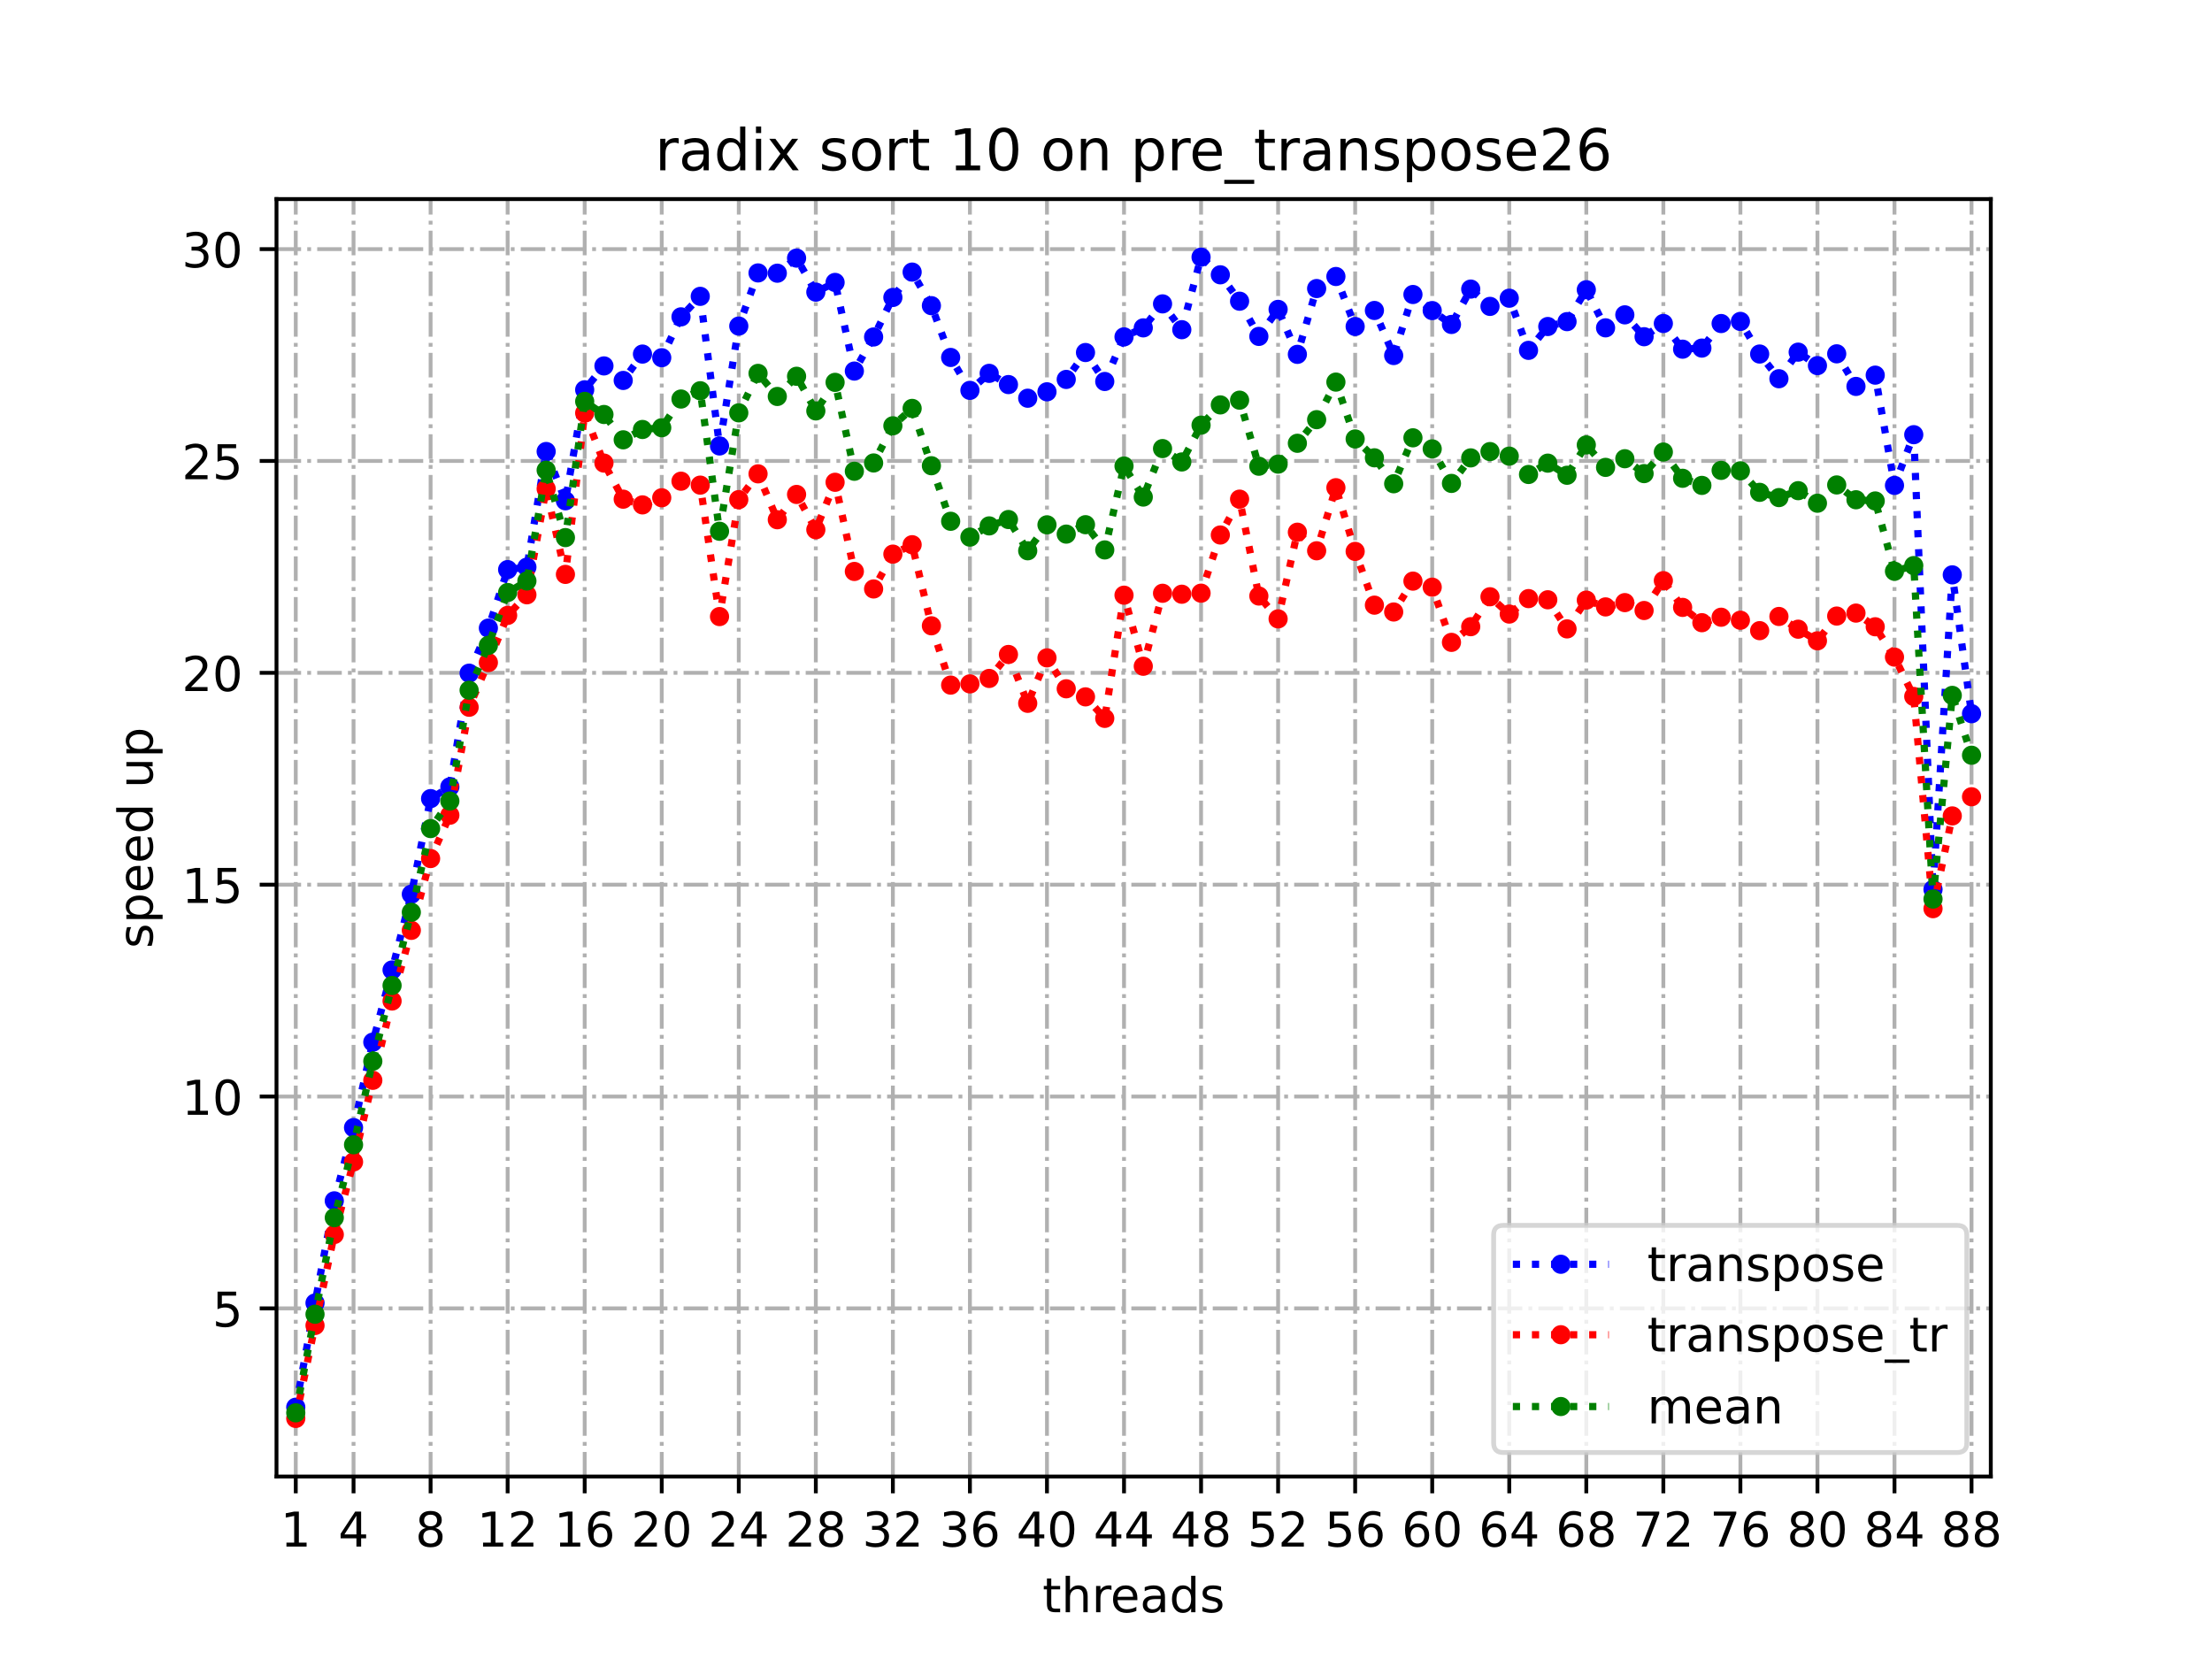 <?xml version="1.0" encoding="utf-8" standalone="no"?>
<!DOCTYPE svg PUBLIC "-//W3C//DTD SVG 1.1//EN"
  "http://www.w3.org/Graphics/SVG/1.1/DTD/svg11.dtd">
<!-- Created with matplotlib (https://matplotlib.org/) -->
<svg height="345.6pt" version="1.1" viewBox="0 0 460.8 345.6" width="460.8pt" xmlns="http://www.w3.org/2000/svg" xmlns:xlink="http://www.w3.org/1999/xlink">
 <defs>
  <style type="text/css">*{stroke-linecap:butt;stroke-linejoin:round;}</style>
 </defs>
 <g id="figure_1">
  <g id="patch_1">
   <path d="M 0 345.6 
L 460.8 345.6 
L 460.8 0 
L 0 0 
z
" style="fill:#ffffff;"/>
  </g>
  <g id="axes_1">
   <g id="patch_2">
    <path d="M 57.6 307.584 
L 414.72 307.584 
L 414.72 41.472 
L 57.6 41.472 
z
" style="fill:#ffffff;"/>
   </g>
   <g id="matplotlib.axis_1">
    <g id="xtick_1">
     <g id="line2d_1">
      <path clip-path="url(#pdda8ad6020)" d="M 61.613 307.584 
L 61.613 41.472 
" style="fill:none;stroke:#b0b0b0;stroke-dasharray:5.12,1.28,0.8,1.28;stroke-dashoffset:0;stroke-width:0.8;"/>
     </g>
     <g id="line2d_2">
      <defs>
       <path d="M 0 0 
L 0 3.5 
" id="m03d9c48707" style="stroke:#000000;stroke-width:0.8;"/>
      </defs>
      <g>
       <use style="stroke:#000000;stroke-width:0.8;" x="61.613" xlink:href="#m03d9c48707" y="307.584"/>
      </g>
     </g>
     <g id="text_1">
      <!-- 1 -->
      <g transform="translate(58.431 322.182)scale(0.1 -0.1)">
       <defs>
        <path d="M 12.406 8.297 
L 28.516 8.297 
L 28.516 63.922 
L 10.984 60.406 
L 10.984 69.391 
L 28.422 72.906 
L 38.281 72.906 
L 38.281 8.297 
L 54.391 8.297 
L 54.391 0 
L 12.406 0 
z
" id="DejaVuSans-49"/>
       </defs>
       <use xlink:href="#DejaVuSans-49"/>
      </g>
     </g>
    </g>
    <g id="xtick_2">
     <g id="line2d_3">
      <path clip-path="url(#pdda8ad6020)" d="M 73.65 307.584 
L 73.65 41.472 
" style="fill:none;stroke:#b0b0b0;stroke-dasharray:5.12,1.28,0.8,1.28;stroke-dashoffset:0;stroke-width:0.8;"/>
     </g>
     <g id="line2d_4">
      <g>
       <use style="stroke:#000000;stroke-width:0.8;" x="73.65" xlink:href="#m03d9c48707" y="307.584"/>
      </g>
     </g>
     <g id="text_2">
      <!-- 4 -->
      <g transform="translate(70.469 322.182)scale(0.1 -0.1)">
       <defs>
        <path d="M 37.797 64.312 
L 12.891 25.391 
L 37.797 25.391 
z
M 35.203 72.906 
L 47.609 72.906 
L 47.609 25.391 
L 58.016 25.391 
L 58.016 17.188 
L 47.609 17.188 
L 47.609 0 
L 37.797 0 
L 37.797 17.188 
L 4.891 17.188 
L 4.891 26.703 
z
" id="DejaVuSans-52"/>
       </defs>
       <use xlink:href="#DejaVuSans-52"/>
      </g>
     </g>
    </g>
    <g id="xtick_3">
     <g id="line2d_5">
      <path clip-path="url(#pdda8ad6020)" d="M 89.701 307.584 
L 89.701 41.472 
" style="fill:none;stroke:#b0b0b0;stroke-dasharray:5.12,1.28,0.8,1.28;stroke-dashoffset:0;stroke-width:0.8;"/>
     </g>
     <g id="line2d_6">
      <g>
       <use style="stroke:#000000;stroke-width:0.8;" x="89.701" xlink:href="#m03d9c48707" y="307.584"/>
      </g>
     </g>
     <g id="text_3">
      <!-- 8 -->
      <g transform="translate(86.519 322.182)scale(0.1 -0.1)">
       <defs>
        <path d="M 31.781 34.625 
Q 24.75 34.625 20.719 30.859 
Q 16.703 27.094 16.703 20.516 
Q 16.703 13.922 20.719 10.156 
Q 24.75 6.391 31.781 6.391 
Q 38.812 6.391 42.859 10.172 
Q 46.922 13.969 46.922 20.516 
Q 46.922 27.094 42.891 30.859 
Q 38.875 34.625 31.781 34.625 
z
M 21.922 38.812 
Q 15.578 40.375 12.031 44.719 
Q 8.5 49.078 8.5 55.328 
Q 8.5 64.062 14.719 69.141 
Q 20.953 74.219 31.781 74.219 
Q 42.672 74.219 48.875 69.141 
Q 55.078 64.062 55.078 55.328 
Q 55.078 49.078 51.531 44.719 
Q 48 40.375 41.703 38.812 
Q 48.828 37.156 52.797 32.312 
Q 56.781 27.484 56.781 20.516 
Q 56.781 9.906 50.312 4.234 
Q 43.844 -1.422 31.781 -1.422 
Q 19.734 -1.422 13.25 4.234 
Q 6.781 9.906 6.781 20.516 
Q 6.781 27.484 10.781 32.312 
Q 14.797 37.156 21.922 38.812 
z
M 18.312 54.391 
Q 18.312 48.734 21.844 45.562 
Q 25.391 42.391 31.781 42.391 
Q 38.141 42.391 41.719 45.562 
Q 45.312 48.734 45.312 54.391 
Q 45.312 60.062 41.719 63.234 
Q 38.141 66.406 31.781 66.406 
Q 25.391 66.406 21.844 63.234 
Q 18.312 60.062 18.312 54.391 
z
" id="DejaVuSans-56"/>
       </defs>
       <use xlink:href="#DejaVuSans-56"/>
      </g>
     </g>
    </g>
    <g id="xtick_4">
     <g id="line2d_7">
      <path clip-path="url(#pdda8ad6020)" d="M 105.751 307.584 
L 105.751 41.472 
" style="fill:none;stroke:#b0b0b0;stroke-dasharray:5.12,1.28,0.8,1.28;stroke-dashoffset:0;stroke-width:0.8;"/>
     </g>
     <g id="line2d_8">
      <g>
       <use style="stroke:#000000;stroke-width:0.8;" x="105.751" xlink:href="#m03d9c48707" y="307.584"/>
      </g>
     </g>
     <g id="text_4">
      <!-- 12 -->
      <g transform="translate(99.389 322.182)scale(0.1 -0.1)">
       <defs>
        <path d="M 19.188 8.297 
L 53.609 8.297 
L 53.609 0 
L 7.328 0 
L 7.328 8.297 
Q 12.938 14.109 22.625 23.891 
Q 32.328 33.688 34.812 36.531 
Q 39.547 41.844 41.422 45.531 
Q 43.312 49.219 43.312 52.781 
Q 43.312 58.594 39.234 62.25 
Q 35.156 65.922 28.609 65.922 
Q 23.969 65.922 18.812 64.312 
Q 13.672 62.703 7.812 59.422 
L 7.812 69.391 
Q 13.766 71.781 18.938 73 
Q 24.125 74.219 28.422 74.219 
Q 39.75 74.219 46.484 68.547 
Q 53.219 62.891 53.219 53.422 
Q 53.219 48.922 51.531 44.891 
Q 49.859 40.875 45.406 35.406 
Q 44.188 33.984 37.641 27.219 
Q 31.109 20.453 19.188 8.297 
z
" id="DejaVuSans-50"/>
       </defs>
       <use xlink:href="#DejaVuSans-49"/>
       <use x="63.623" xlink:href="#DejaVuSans-50"/>
      </g>
     </g>
    </g>
    <g id="xtick_5">
     <g id="line2d_9">
      <path clip-path="url(#pdda8ad6020)" d="M 121.801 307.584 
L 121.801 41.472 
" style="fill:none;stroke:#b0b0b0;stroke-dasharray:5.12,1.28,0.8,1.28;stroke-dashoffset:0;stroke-width:0.8;"/>
     </g>
     <g id="line2d_10">
      <g>
       <use style="stroke:#000000;stroke-width:0.8;" x="121.801" xlink:href="#m03d9c48707" y="307.584"/>
      </g>
     </g>
     <g id="text_5">
      <!-- 16 -->
      <g transform="translate(115.439 322.182)scale(0.1 -0.1)">
       <defs>
        <path d="M 33.016 40.375 
Q 26.375 40.375 22.484 35.828 
Q 18.609 31.297 18.609 23.391 
Q 18.609 15.531 22.484 10.953 
Q 26.375 6.391 33.016 6.391 
Q 39.656 6.391 43.531 10.953 
Q 47.406 15.531 47.406 23.391 
Q 47.406 31.297 43.531 35.828 
Q 39.656 40.375 33.016 40.375 
z
M 52.594 71.297 
L 52.594 62.312 
Q 48.875 64.062 45.094 64.984 
Q 41.312 65.922 37.594 65.922 
Q 27.828 65.922 22.672 59.328 
Q 17.531 52.734 16.797 39.406 
Q 19.672 43.656 24.016 45.922 
Q 28.375 48.188 33.594 48.188 
Q 44.578 48.188 50.953 41.516 
Q 57.328 34.859 57.328 23.391 
Q 57.328 12.156 50.688 5.359 
Q 44.047 -1.422 33.016 -1.422 
Q 20.359 -1.422 13.672 8.266 
Q 6.984 17.969 6.984 36.375 
Q 6.984 53.656 15.188 63.938 
Q 23.391 74.219 37.203 74.219 
Q 40.922 74.219 44.703 73.484 
Q 48.484 72.75 52.594 71.297 
z
" id="DejaVuSans-54"/>
       </defs>
       <use xlink:href="#DejaVuSans-49"/>
       <use x="63.623" xlink:href="#DejaVuSans-54"/>
      </g>
     </g>
    </g>
    <g id="xtick_6">
     <g id="line2d_11">
      <path clip-path="url(#pdda8ad6020)" d="M 137.852 307.584 
L 137.852 41.472 
" style="fill:none;stroke:#b0b0b0;stroke-dasharray:5.12,1.28,0.8,1.28;stroke-dashoffset:0;stroke-width:0.8;"/>
     </g>
     <g id="line2d_12">
      <g>
       <use style="stroke:#000000;stroke-width:0.8;" x="137.852" xlink:href="#m03d9c48707" y="307.584"/>
      </g>
     </g>
     <g id="text_6">
      <!-- 20 -->
      <g transform="translate(131.489 322.182)scale(0.1 -0.1)">
       <defs>
        <path d="M 31.781 66.406 
Q 24.172 66.406 20.328 58.906 
Q 16.5 51.422 16.5 36.375 
Q 16.5 21.391 20.328 13.891 
Q 24.172 6.391 31.781 6.391 
Q 39.453 6.391 43.281 13.891 
Q 47.125 21.391 47.125 36.375 
Q 47.125 51.422 43.281 58.906 
Q 39.453 66.406 31.781 66.406 
z
M 31.781 74.219 
Q 44.047 74.219 50.516 64.516 
Q 56.984 54.828 56.984 36.375 
Q 56.984 17.969 50.516 8.266 
Q 44.047 -1.422 31.781 -1.422 
Q 19.531 -1.422 13.062 8.266 
Q 6.594 17.969 6.594 36.375 
Q 6.594 54.828 13.062 64.516 
Q 19.531 74.219 31.781 74.219 
z
" id="DejaVuSans-48"/>
       </defs>
       <use xlink:href="#DejaVuSans-50"/>
       <use x="63.623" xlink:href="#DejaVuSans-48"/>
      </g>
     </g>
    </g>
    <g id="xtick_7">
     <g id="line2d_13">
      <path clip-path="url(#pdda8ad6020)" d="M 153.902 307.584 
L 153.902 41.472 
" style="fill:none;stroke:#b0b0b0;stroke-dasharray:5.12,1.28,0.8,1.28;stroke-dashoffset:0;stroke-width:0.8;"/>
     </g>
     <g id="line2d_14">
      <g>
       <use style="stroke:#000000;stroke-width:0.8;" x="153.902" xlink:href="#m03d9c48707" y="307.584"/>
      </g>
     </g>
     <g id="text_7">
      <!-- 24 -->
      <g transform="translate(147.54 322.182)scale(0.1 -0.1)">
       <use xlink:href="#DejaVuSans-50"/>
       <use x="63.623" xlink:href="#DejaVuSans-52"/>
      </g>
     </g>
    </g>
    <g id="xtick_8">
     <g id="line2d_15">
      <path clip-path="url(#pdda8ad6020)" d="M 169.952 307.584 
L 169.952 41.472 
" style="fill:none;stroke:#b0b0b0;stroke-dasharray:5.12,1.28,0.8,1.28;stroke-dashoffset:0;stroke-width:0.8;"/>
     </g>
     <g id="line2d_16">
      <g>
       <use style="stroke:#000000;stroke-width:0.8;" x="169.952" xlink:href="#m03d9c48707" y="307.584"/>
      </g>
     </g>
     <g id="text_8">
      <!-- 28 -->
      <g transform="translate(163.59 322.182)scale(0.1 -0.1)">
       <use xlink:href="#DejaVuSans-50"/>
       <use x="63.623" xlink:href="#DejaVuSans-56"/>
      </g>
     </g>
    </g>
    <g id="xtick_9">
     <g id="line2d_17">
      <path clip-path="url(#pdda8ad6020)" d="M 186.003 307.584 
L 186.003 41.472 
" style="fill:none;stroke:#b0b0b0;stroke-dasharray:5.12,1.28,0.8,1.28;stroke-dashoffset:0;stroke-width:0.8;"/>
     </g>
     <g id="line2d_18">
      <g>
       <use style="stroke:#000000;stroke-width:0.8;" x="186.003" xlink:href="#m03d9c48707" y="307.584"/>
      </g>
     </g>
     <g id="text_9">
      <!-- 32 -->
      <g transform="translate(179.64 322.182)scale(0.1 -0.1)">
       <defs>
        <path d="M 40.578 39.312 
Q 47.656 37.797 51.625 33 
Q 55.609 28.219 55.609 21.188 
Q 55.609 10.406 48.188 4.484 
Q 40.766 -1.422 27.094 -1.422 
Q 22.516 -1.422 17.656 -0.516 
Q 12.797 0.391 7.625 2.203 
L 7.625 11.719 
Q 11.719 9.328 16.594 8.109 
Q 21.484 6.891 26.812 6.891 
Q 36.078 6.891 40.938 10.547 
Q 45.797 14.203 45.797 21.188 
Q 45.797 27.641 41.281 31.266 
Q 36.766 34.906 28.719 34.906 
L 20.219 34.906 
L 20.219 43.016 
L 29.109 43.016 
Q 36.375 43.016 40.234 45.922 
Q 44.094 48.828 44.094 54.297 
Q 44.094 59.906 40.109 62.906 
Q 36.141 65.922 28.719 65.922 
Q 24.656 65.922 20.016 65.031 
Q 15.375 64.156 9.812 62.312 
L 9.812 71.094 
Q 15.438 72.656 20.344 73.438 
Q 25.25 74.219 29.594 74.219 
Q 40.828 74.219 47.359 69.109 
Q 53.906 64.016 53.906 55.328 
Q 53.906 49.266 50.438 45.094 
Q 46.969 40.922 40.578 39.312 
z
" id="DejaVuSans-51"/>
       </defs>
       <use xlink:href="#DejaVuSans-51"/>
       <use x="63.623" xlink:href="#DejaVuSans-50"/>
      </g>
     </g>
    </g>
    <g id="xtick_10">
     <g id="line2d_19">
      <path clip-path="url(#pdda8ad6020)" d="M 202.053 307.584 
L 202.053 41.472 
" style="fill:none;stroke:#b0b0b0;stroke-dasharray:5.12,1.28,0.8,1.28;stroke-dashoffset:0;stroke-width:0.8;"/>
     </g>
     <g id="line2d_20">
      <g>
       <use style="stroke:#000000;stroke-width:0.8;" x="202.053" xlink:href="#m03d9c48707" y="307.584"/>
      </g>
     </g>
     <g id="text_10">
      <!-- 36 -->
      <g transform="translate(195.691 322.182)scale(0.1 -0.1)">
       <use xlink:href="#DejaVuSans-51"/>
       <use x="63.623" xlink:href="#DejaVuSans-54"/>
      </g>
     </g>
    </g>
    <g id="xtick_11">
     <g id="line2d_21">
      <path clip-path="url(#pdda8ad6020)" d="M 218.103 307.584 
L 218.103 41.472 
" style="fill:none;stroke:#b0b0b0;stroke-dasharray:5.12,1.28,0.8,1.28;stroke-dashoffset:0;stroke-width:0.8;"/>
     </g>
     <g id="line2d_22">
      <g>
       <use style="stroke:#000000;stroke-width:0.8;" x="218.103" xlink:href="#m03d9c48707" y="307.584"/>
      </g>
     </g>
     <g id="text_11">
      <!-- 40 -->
      <g transform="translate(211.741 322.182)scale(0.1 -0.1)">
       <use xlink:href="#DejaVuSans-52"/>
       <use x="63.623" xlink:href="#DejaVuSans-48"/>
      </g>
     </g>
    </g>
    <g id="xtick_12">
     <g id="line2d_23">
      <path clip-path="url(#pdda8ad6020)" d="M 234.154 307.584 
L 234.154 41.472 
" style="fill:none;stroke:#b0b0b0;stroke-dasharray:5.12,1.28,0.8,1.28;stroke-dashoffset:0;stroke-width:0.8;"/>
     </g>
     <g id="line2d_24">
      <g>
       <use style="stroke:#000000;stroke-width:0.8;" x="234.154" xlink:href="#m03d9c48707" y="307.584"/>
      </g>
     </g>
     <g id="text_12">
      <!-- 44 -->
      <g transform="translate(227.791 322.182)scale(0.1 -0.1)">
       <use xlink:href="#DejaVuSans-52"/>
       <use x="63.623" xlink:href="#DejaVuSans-52"/>
      </g>
     </g>
    </g>
    <g id="xtick_13">
     <g id="line2d_25">
      <path clip-path="url(#pdda8ad6020)" d="M 250.204 307.584 
L 250.204 41.472 
" style="fill:none;stroke:#b0b0b0;stroke-dasharray:5.12,1.28,0.8,1.28;stroke-dashoffset:0;stroke-width:0.8;"/>
     </g>
     <g id="line2d_26">
      <g>
       <use style="stroke:#000000;stroke-width:0.8;" x="250.204" xlink:href="#m03d9c48707" y="307.584"/>
      </g>
     </g>
     <g id="text_13">
      <!-- 48 -->
      <g transform="translate(243.842 322.182)scale(0.1 -0.1)">
       <use xlink:href="#DejaVuSans-52"/>
       <use x="63.623" xlink:href="#DejaVuSans-56"/>
      </g>
     </g>
    </g>
    <g id="xtick_14">
     <g id="line2d_27">
      <path clip-path="url(#pdda8ad6020)" d="M 266.254 307.584 
L 266.254 41.472 
" style="fill:none;stroke:#b0b0b0;stroke-dasharray:5.12,1.28,0.8,1.28;stroke-dashoffset:0;stroke-width:0.8;"/>
     </g>
     <g id="line2d_28">
      <g>
       <use style="stroke:#000000;stroke-width:0.8;" x="266.254" xlink:href="#m03d9c48707" y="307.584"/>
      </g>
     </g>
     <g id="text_14">
      <!-- 52 -->
      <g transform="translate(259.892 322.182)scale(0.1 -0.1)">
       <defs>
        <path d="M 10.797 72.906 
L 49.516 72.906 
L 49.516 64.594 
L 19.828 64.594 
L 19.828 46.734 
Q 21.969 47.469 24.109 47.828 
Q 26.266 48.188 28.422 48.188 
Q 40.625 48.188 47.75 41.5 
Q 54.891 34.812 54.891 23.391 
Q 54.891 11.625 47.562 5.094 
Q 40.234 -1.422 26.906 -1.422 
Q 22.312 -1.422 17.547 -0.641 
Q 12.797 0.141 7.719 1.703 
L 7.719 11.625 
Q 12.109 9.234 16.797 8.062 
Q 21.484 6.891 26.703 6.891 
Q 35.156 6.891 40.078 11.328 
Q 45.016 15.766 45.016 23.391 
Q 45.016 31 40.078 35.438 
Q 35.156 39.891 26.703 39.891 
Q 22.75 39.891 18.812 39.016 
Q 14.891 38.141 10.797 36.281 
z
" id="DejaVuSans-53"/>
       </defs>
       <use xlink:href="#DejaVuSans-53"/>
       <use x="63.623" xlink:href="#DejaVuSans-50"/>
      </g>
     </g>
    </g>
    <g id="xtick_15">
     <g id="line2d_29">
      <path clip-path="url(#pdda8ad6020)" d="M 282.305 307.584 
L 282.305 41.472 
" style="fill:none;stroke:#b0b0b0;stroke-dasharray:5.12,1.28,0.8,1.28;stroke-dashoffset:0;stroke-width:0.8;"/>
     </g>
     <g id="line2d_30">
      <g>
       <use style="stroke:#000000;stroke-width:0.8;" x="282.305" xlink:href="#m03d9c48707" y="307.584"/>
      </g>
     </g>
     <g id="text_15">
      <!-- 56 -->
      <g transform="translate(275.942 322.182)scale(0.1 -0.1)">
       <use xlink:href="#DejaVuSans-53"/>
       <use x="63.623" xlink:href="#DejaVuSans-54"/>
      </g>
     </g>
    </g>
    <g id="xtick_16">
     <g id="line2d_31">
      <path clip-path="url(#pdda8ad6020)" d="M 298.355 307.584 
L 298.355 41.472 
" style="fill:none;stroke:#b0b0b0;stroke-dasharray:5.12,1.28,0.8,1.28;stroke-dashoffset:0;stroke-width:0.8;"/>
     </g>
     <g id="line2d_32">
      <g>
       <use style="stroke:#000000;stroke-width:0.8;" x="298.355" xlink:href="#m03d9c48707" y="307.584"/>
      </g>
     </g>
     <g id="text_16">
      <!-- 60 -->
      <g transform="translate(291.993 322.182)scale(0.1 -0.1)">
       <use xlink:href="#DejaVuSans-54"/>
       <use x="63.623" xlink:href="#DejaVuSans-48"/>
      </g>
     </g>
    </g>
    <g id="xtick_17">
     <g id="line2d_33">
      <path clip-path="url(#pdda8ad6020)" d="M 314.405 307.584 
L 314.405 41.472 
" style="fill:none;stroke:#b0b0b0;stroke-dasharray:5.12,1.28,0.8,1.28;stroke-dashoffset:0;stroke-width:0.8;"/>
     </g>
     <g id="line2d_34">
      <g>
       <use style="stroke:#000000;stroke-width:0.8;" x="314.405" xlink:href="#m03d9c48707" y="307.584"/>
      </g>
     </g>
     <g id="text_17">
      <!-- 64 -->
      <g transform="translate(308.043 322.182)scale(0.1 -0.1)">
       <use xlink:href="#DejaVuSans-54"/>
       <use x="63.623" xlink:href="#DejaVuSans-52"/>
      </g>
     </g>
    </g>
    <g id="xtick_18">
     <g id="line2d_35">
      <path clip-path="url(#pdda8ad6020)" d="M 330.456 307.584 
L 330.456 41.472 
" style="fill:none;stroke:#b0b0b0;stroke-dasharray:5.12,1.28,0.8,1.28;stroke-dashoffset:0;stroke-width:0.8;"/>
     </g>
     <g id="line2d_36">
      <g>
       <use style="stroke:#000000;stroke-width:0.8;" x="330.456" xlink:href="#m03d9c48707" y="307.584"/>
      </g>
     </g>
     <g id="text_18">
      <!-- 68 -->
      <g transform="translate(324.093 322.182)scale(0.1 -0.1)">
       <use xlink:href="#DejaVuSans-54"/>
       <use x="63.623" xlink:href="#DejaVuSans-56"/>
      </g>
     </g>
    </g>
    <g id="xtick_19">
     <g id="line2d_37">
      <path clip-path="url(#pdda8ad6020)" d="M 346.506 307.584 
L 346.506 41.472 
" style="fill:none;stroke:#b0b0b0;stroke-dasharray:5.12,1.28,0.8,1.28;stroke-dashoffset:0;stroke-width:0.8;"/>
     </g>
     <g id="line2d_38">
      <g>
       <use style="stroke:#000000;stroke-width:0.8;" x="346.506" xlink:href="#m03d9c48707" y="307.584"/>
      </g>
     </g>
     <g id="text_19">
      <!-- 72 -->
      <g transform="translate(340.144 322.182)scale(0.1 -0.1)">
       <defs>
        <path d="M 8.203 72.906 
L 55.078 72.906 
L 55.078 68.703 
L 28.609 0 
L 18.312 0 
L 43.219 64.594 
L 8.203 64.594 
z
" id="DejaVuSans-55"/>
       </defs>
       <use xlink:href="#DejaVuSans-55"/>
       <use x="63.623" xlink:href="#DejaVuSans-50"/>
      </g>
     </g>
    </g>
    <g id="xtick_20">
     <g id="line2d_39">
      <path clip-path="url(#pdda8ad6020)" d="M 362.556 307.584 
L 362.556 41.472 
" style="fill:none;stroke:#b0b0b0;stroke-dasharray:5.12,1.28,0.8,1.28;stroke-dashoffset:0;stroke-width:0.8;"/>
     </g>
     <g id="line2d_40">
      <g>
       <use style="stroke:#000000;stroke-width:0.8;" x="362.556" xlink:href="#m03d9c48707" y="307.584"/>
      </g>
     </g>
     <g id="text_20">
      <!-- 76 -->
      <g transform="translate(356.194 322.182)scale(0.1 -0.1)">
       <use xlink:href="#DejaVuSans-55"/>
       <use x="63.623" xlink:href="#DejaVuSans-54"/>
      </g>
     </g>
    </g>
    <g id="xtick_21">
     <g id="line2d_41">
      <path clip-path="url(#pdda8ad6020)" d="M 378.607 307.584 
L 378.607 41.472 
" style="fill:none;stroke:#b0b0b0;stroke-dasharray:5.12,1.28,0.8,1.28;stroke-dashoffset:0;stroke-width:0.8;"/>
     </g>
     <g id="line2d_42">
      <g>
       <use style="stroke:#000000;stroke-width:0.8;" x="378.607" xlink:href="#m03d9c48707" y="307.584"/>
      </g>
     </g>
     <g id="text_21">
      <!-- 80 -->
      <g transform="translate(372.244 322.182)scale(0.1 -0.1)">
       <use xlink:href="#DejaVuSans-56"/>
       <use x="63.623" xlink:href="#DejaVuSans-48"/>
      </g>
     </g>
    </g>
    <g id="xtick_22">
     <g id="line2d_43">
      <path clip-path="url(#pdda8ad6020)" d="M 394.657 307.584 
L 394.657 41.472 
" style="fill:none;stroke:#b0b0b0;stroke-dasharray:5.12,1.28,0.8,1.28;stroke-dashoffset:0;stroke-width:0.8;"/>
     </g>
     <g id="line2d_44">
      <g>
       <use style="stroke:#000000;stroke-width:0.8;" x="394.657" xlink:href="#m03d9c48707" y="307.584"/>
      </g>
     </g>
     <g id="text_22">
      <!-- 84 -->
      <g transform="translate(388.295 322.182)scale(0.1 -0.1)">
       <use xlink:href="#DejaVuSans-56"/>
       <use x="63.623" xlink:href="#DejaVuSans-52"/>
      </g>
     </g>
    </g>
    <g id="xtick_23">
     <g id="line2d_45">
      <path clip-path="url(#pdda8ad6020)" d="M 410.707 307.584 
L 410.707 41.472 
" style="fill:none;stroke:#b0b0b0;stroke-dasharray:5.12,1.28,0.8,1.28;stroke-dashoffset:0;stroke-width:0.8;"/>
     </g>
     <g id="line2d_46">
      <g>
       <use style="stroke:#000000;stroke-width:0.8;" x="410.707" xlink:href="#m03d9c48707" y="307.584"/>
      </g>
     </g>
     <g id="text_23">
      <!-- 88 -->
      <g transform="translate(404.345 322.182)scale(0.1 -0.1)">
       <use xlink:href="#DejaVuSans-56"/>
       <use x="63.623" xlink:href="#DejaVuSans-56"/>
      </g>
     </g>
    </g>
    <g id="text_24">
     <!-- threads -->
     <g transform="translate(217.169 335.861)scale(0.1 -0.1)">
      <defs>
       <path d="M 18.312 70.219 
L 18.312 54.688 
L 36.812 54.688 
L 36.812 47.703 
L 18.312 47.703 
L 18.312 18.016 
Q 18.312 11.328 20.141 9.422 
Q 21.969 7.516 27.594 7.516 
L 36.812 7.516 
L 36.812 0 
L 27.594 0 
Q 17.188 0 13.234 3.875 
Q 9.281 7.766 9.281 18.016 
L 9.281 47.703 
L 2.688 47.703 
L 2.688 54.688 
L 9.281 54.688 
L 9.281 70.219 
z
" id="DejaVuSans-116"/>
       <path d="M 54.891 33.016 
L 54.891 0 
L 45.906 0 
L 45.906 32.719 
Q 45.906 40.484 42.875 44.328 
Q 39.844 48.188 33.797 48.188 
Q 26.516 48.188 22.312 43.547 
Q 18.109 38.922 18.109 30.906 
L 18.109 0 
L 9.078 0 
L 9.078 75.984 
L 18.109 75.984 
L 18.109 46.188 
Q 21.344 51.125 25.703 53.562 
Q 30.078 56 35.797 56 
Q 45.219 56 50.047 50.172 
Q 54.891 44.344 54.891 33.016 
z
" id="DejaVuSans-104"/>
       <path d="M 41.109 46.297 
Q 39.594 47.172 37.812 47.578 
Q 36.031 48 33.891 48 
Q 26.266 48 22.188 43.047 
Q 18.109 38.094 18.109 28.812 
L 18.109 0 
L 9.078 0 
L 9.078 54.688 
L 18.109 54.688 
L 18.109 46.188 
Q 20.953 51.172 25.484 53.578 
Q 30.031 56 36.531 56 
Q 37.453 56 38.578 55.875 
Q 39.703 55.766 41.062 55.516 
z
" id="DejaVuSans-114"/>
       <path d="M 56.203 29.594 
L 56.203 25.203 
L 14.891 25.203 
Q 15.484 15.922 20.484 11.062 
Q 25.484 6.203 34.422 6.203 
Q 39.594 6.203 44.453 7.469 
Q 49.312 8.734 54.109 11.281 
L 54.109 2.781 
Q 49.266 0.734 44.188 -0.344 
Q 39.109 -1.422 33.891 -1.422 
Q 20.797 -1.422 13.156 6.188 
Q 5.516 13.812 5.516 26.812 
Q 5.516 40.234 12.766 48.109 
Q 20.016 56 32.328 56 
Q 43.359 56 49.781 48.891 
Q 56.203 41.797 56.203 29.594 
z
M 47.219 32.234 
Q 47.125 39.594 43.094 43.984 
Q 39.062 48.391 32.422 48.391 
Q 24.906 48.391 20.391 44.141 
Q 15.875 39.891 15.188 32.172 
z
" id="DejaVuSans-101"/>
       <path d="M 34.281 27.484 
Q 23.391 27.484 19.188 25 
Q 14.984 22.516 14.984 16.5 
Q 14.984 11.719 18.141 8.906 
Q 21.297 6.109 26.703 6.109 
Q 34.188 6.109 38.703 11.406 
Q 43.219 16.703 43.219 25.484 
L 43.219 27.484 
z
M 52.203 31.203 
L 52.203 0 
L 43.219 0 
L 43.219 8.297 
Q 40.141 3.328 35.547 0.953 
Q 30.953 -1.422 24.312 -1.422 
Q 15.922 -1.422 10.953 3.297 
Q 6 8.016 6 15.922 
Q 6 25.141 12.172 29.828 
Q 18.359 34.516 30.609 34.516 
L 43.219 34.516 
L 43.219 35.406 
Q 43.219 41.609 39.141 45 
Q 35.062 48.391 27.688 48.391 
Q 23 48.391 18.547 47.266 
Q 14.109 46.141 10.016 43.891 
L 10.016 52.203 
Q 14.938 54.109 19.578 55.047 
Q 24.219 56 28.609 56 
Q 40.484 56 46.344 49.844 
Q 52.203 43.703 52.203 31.203 
z
" id="DejaVuSans-97"/>
       <path d="M 45.406 46.391 
L 45.406 75.984 
L 54.391 75.984 
L 54.391 0 
L 45.406 0 
L 45.406 8.203 
Q 42.578 3.328 38.25 0.953 
Q 33.938 -1.422 27.875 -1.422 
Q 17.969 -1.422 11.734 6.484 
Q 5.516 14.406 5.516 27.297 
Q 5.516 40.188 11.734 48.094 
Q 17.969 56 27.875 56 
Q 33.938 56 38.25 53.625 
Q 42.578 51.266 45.406 46.391 
z
M 14.797 27.297 
Q 14.797 17.391 18.875 11.75 
Q 22.953 6.109 30.078 6.109 
Q 37.203 6.109 41.297 11.75 
Q 45.406 17.391 45.406 27.297 
Q 45.406 37.203 41.297 42.844 
Q 37.203 48.484 30.078 48.484 
Q 22.953 48.484 18.875 42.844 
Q 14.797 37.203 14.797 27.297 
z
" id="DejaVuSans-100"/>
       <path d="M 44.281 53.078 
L 44.281 44.578 
Q 40.484 46.531 36.375 47.5 
Q 32.281 48.484 27.875 48.484 
Q 21.188 48.484 17.844 46.438 
Q 14.5 44.391 14.5 40.281 
Q 14.5 37.156 16.891 35.375 
Q 19.281 33.594 26.516 31.984 
L 29.594 31.297 
Q 39.156 29.25 43.188 25.516 
Q 47.219 21.781 47.219 15.094 
Q 47.219 7.469 41.188 3.016 
Q 35.156 -1.422 24.609 -1.422 
Q 20.219 -1.422 15.453 -0.562 
Q 10.688 0.297 5.422 2 
L 5.422 11.281 
Q 10.406 8.688 15.234 7.391 
Q 20.062 6.109 24.812 6.109 
Q 31.156 6.109 34.562 8.281 
Q 37.984 10.453 37.984 14.406 
Q 37.984 18.062 35.516 20.016 
Q 33.062 21.969 24.703 23.781 
L 21.578 24.516 
Q 13.234 26.266 9.516 29.906 
Q 5.812 33.547 5.812 39.891 
Q 5.812 47.609 11.281 51.797 
Q 16.75 56 26.812 56 
Q 31.781 56 36.172 55.266 
Q 40.578 54.547 44.281 53.078 
z
" id="DejaVuSans-115"/>
      </defs>
      <use xlink:href="#DejaVuSans-116"/>
      <use x="39.209" xlink:href="#DejaVuSans-104"/>
      <use x="102.588" xlink:href="#DejaVuSans-114"/>
      <use x="141.451" xlink:href="#DejaVuSans-101"/>
      <use x="202.975" xlink:href="#DejaVuSans-97"/>
      <use x="264.254" xlink:href="#DejaVuSans-100"/>
      <use x="327.73" xlink:href="#DejaVuSans-115"/>
     </g>
    </g>
   </g>
   <g id="matplotlib.axis_2">
    <g id="ytick_1">
     <g id="line2d_47">
      <path clip-path="url(#pdda8ad6020)" d="M 57.6 272.561 
L 414.72 272.561 
" style="fill:none;stroke:#b0b0b0;stroke-dasharray:5.12,1.28,0.8,1.28;stroke-dashoffset:0;stroke-width:0.8;"/>
     </g>
     <g id="line2d_48">
      <defs>
       <path d="M 0 0 
L -3.5 0 
" id="mc1c2883af5" style="stroke:#000000;stroke-width:0.8;"/>
      </defs>
      <g>
       <use style="stroke:#000000;stroke-width:0.8;" x="57.6" xlink:href="#mc1c2883af5" y="272.561"/>
      </g>
     </g>
     <g id="text_25">
      <!-- 5 -->
      <g transform="translate(44.237 276.361)scale(0.1 -0.1)">
       <use xlink:href="#DejaVuSans-53"/>
      </g>
     </g>
    </g>
    <g id="ytick_2">
     <g id="line2d_49">
      <path clip-path="url(#pdda8ad6020)" d="M 57.6 228.428 
L 414.72 228.428 
" style="fill:none;stroke:#b0b0b0;stroke-dasharray:5.12,1.28,0.8,1.28;stroke-dashoffset:0;stroke-width:0.8;"/>
     </g>
     <g id="line2d_50">
      <g>
       <use style="stroke:#000000;stroke-width:0.8;" x="57.6" xlink:href="#mc1c2883af5" y="228.428"/>
      </g>
     </g>
     <g id="text_26">
      <!-- 10 -->
      <g transform="translate(37.875 232.227)scale(0.1 -0.1)">
       <use xlink:href="#DejaVuSans-49"/>
       <use x="63.623" xlink:href="#DejaVuSans-48"/>
      </g>
     </g>
    </g>
    <g id="ytick_3">
     <g id="line2d_51">
      <path clip-path="url(#pdda8ad6020)" d="M 57.6 184.295 
L 414.72 184.295 
" style="fill:none;stroke:#b0b0b0;stroke-dasharray:5.12,1.28,0.8,1.28;stroke-dashoffset:0;stroke-width:0.8;"/>
     </g>
     <g id="line2d_52">
      <g>
       <use style="stroke:#000000;stroke-width:0.8;" x="57.6" xlink:href="#mc1c2883af5" y="184.295"/>
      </g>
     </g>
     <g id="text_27">
      <!-- 15 -->
      <g transform="translate(37.875 188.094)scale(0.1 -0.1)">
       <use xlink:href="#DejaVuSans-49"/>
       <use x="63.623" xlink:href="#DejaVuSans-53"/>
      </g>
     </g>
    </g>
    <g id="ytick_4">
     <g id="line2d_53">
      <path clip-path="url(#pdda8ad6020)" d="M 57.6 140.161 
L 414.72 140.161 
" style="fill:none;stroke:#b0b0b0;stroke-dasharray:5.12,1.28,0.8,1.28;stroke-dashoffset:0;stroke-width:0.8;"/>
     </g>
     <g id="line2d_54">
      <g>
       <use style="stroke:#000000;stroke-width:0.8;" x="57.6" xlink:href="#mc1c2883af5" y="140.161"/>
      </g>
     </g>
     <g id="text_28">
      <!-- 20 -->
      <g transform="translate(37.875 143.96)scale(0.1 -0.1)">
       <use xlink:href="#DejaVuSans-50"/>
       <use x="63.623" xlink:href="#DejaVuSans-48"/>
      </g>
     </g>
    </g>
    <g id="ytick_5">
     <g id="line2d_55">
      <path clip-path="url(#pdda8ad6020)" d="M 57.6 96.028 
L 414.72 96.028 
" style="fill:none;stroke:#b0b0b0;stroke-dasharray:5.12,1.28,0.8,1.28;stroke-dashoffset:0;stroke-width:0.8;"/>
     </g>
     <g id="line2d_56">
      <g>
       <use style="stroke:#000000;stroke-width:0.8;" x="57.6" xlink:href="#mc1c2883af5" y="96.028"/>
      </g>
     </g>
     <g id="text_29">
      <!-- 25 -->
      <g transform="translate(37.875 99.827)scale(0.1 -0.1)">
       <use xlink:href="#DejaVuSans-50"/>
       <use x="63.623" xlink:href="#DejaVuSans-53"/>
      </g>
     </g>
    </g>
    <g id="ytick_6">
     <g id="line2d_57">
      <path clip-path="url(#pdda8ad6020)" d="M 57.6 51.894 
L 414.72 51.894 
" style="fill:none;stroke:#b0b0b0;stroke-dasharray:5.12,1.28,0.8,1.28;stroke-dashoffset:0;stroke-width:0.8;"/>
     </g>
     <g id="line2d_58">
      <g>
       <use style="stroke:#000000;stroke-width:0.8;" x="57.6" xlink:href="#mc1c2883af5" y="51.894"/>
      </g>
     </g>
     <g id="text_30">
      <!-- 30 -->
      <g transform="translate(37.875 55.694)scale(0.1 -0.1)">
       <use xlink:href="#DejaVuSans-51"/>
       <use x="63.623" xlink:href="#DejaVuSans-48"/>
      </g>
     </g>
    </g>
    <g id="text_31">
     <!-- speed up -->
     <g transform="translate(31.795 197.566)rotate(-90)scale(0.1 -0.1)">
      <defs>
       <path d="M 18.109 8.203 
L 18.109 -20.797 
L 9.078 -20.797 
L 9.078 54.688 
L 18.109 54.688 
L 18.109 46.391 
Q 20.953 51.266 25.266 53.625 
Q 29.594 56 35.594 56 
Q 45.562 56 51.781 48.094 
Q 58.016 40.188 58.016 27.297 
Q 58.016 14.406 51.781 6.484 
Q 45.562 -1.422 35.594 -1.422 
Q 29.594 -1.422 25.266 0.953 
Q 20.953 3.328 18.109 8.203 
z
M 48.688 27.297 
Q 48.688 37.203 44.609 42.844 
Q 40.531 48.484 33.406 48.484 
Q 26.266 48.484 22.188 42.844 
Q 18.109 37.203 18.109 27.297 
Q 18.109 17.391 22.188 11.75 
Q 26.266 6.109 33.406 6.109 
Q 40.531 6.109 44.609 11.75 
Q 48.688 17.391 48.688 27.297 
z
" id="DejaVuSans-112"/>
       <path id="DejaVuSans-32"/>
       <path d="M 8.5 21.578 
L 8.5 54.688 
L 17.484 54.688 
L 17.484 21.922 
Q 17.484 14.156 20.5 10.266 
Q 23.531 6.391 29.594 6.391 
Q 36.859 6.391 41.078 11.031 
Q 45.312 15.672 45.312 23.688 
L 45.312 54.688 
L 54.297 54.688 
L 54.297 0 
L 45.312 0 
L 45.312 8.406 
Q 42.047 3.422 37.719 1 
Q 33.406 -1.422 27.688 -1.422 
Q 18.266 -1.422 13.375 4.438 
Q 8.5 10.297 8.5 21.578 
z
M 31.109 56 
z
" id="DejaVuSans-117"/>
      </defs>
      <use xlink:href="#DejaVuSans-115"/>
      <use x="52.1" xlink:href="#DejaVuSans-112"/>
      <use x="115.576" xlink:href="#DejaVuSans-101"/>
      <use x="177.1" xlink:href="#DejaVuSans-101"/>
      <use x="238.623" xlink:href="#DejaVuSans-100"/>
      <use x="302.1" xlink:href="#DejaVuSans-32"/>
      <use x="333.887" xlink:href="#DejaVuSans-117"/>
      <use x="397.266" xlink:href="#DejaVuSans-112"/>
     </g>
    </g>
   </g>
   <g id="line2d_59">
    <path clip-path="url(#pdda8ad6020)" d="M 61.613 293.147 
L 65.625 271.441 
L 69.638 250.156 
L 73.65 234.901 
L 77.663 217.102 
L 81.676 202.063 
L 85.688 186.28 
L 89.701 166.365 
L 93.713 163.916 
L 97.726 140.24 
L 101.738 130.844 
L 105.751 118.658 
L 109.764 118.147 
L 113.776 94.057 
L 117.789 104.325 
L 121.801 81.199 
L 125.814 76.228 
L 129.827 79.255 
L 133.839 73.761 
L 137.852 74.517 
L 141.864 66.008 
L 145.877 61.736 
L 149.889 92.899 
L 153.902 67.928 
L 157.915 56.856 
L 161.927 56.913 
L 165.94 53.768 
L 169.952 60.855 
L 173.965 58.836 
L 177.978 77.3 
L 181.99 70.199 
L 186.003 61.967 
L 190.015 56.682 
L 194.028 63.677 
L 198.04 74.464 
L 202.053 81.321 
L 206.066 77.776 
L 210.078 80.114 
L 214.091 82.957 
L 218.103 81.621 
L 222.116 79.041 
L 226.129 73.437 
L 230.141 79.47 
L 234.154 70.176 
L 238.166 68.301 
L 242.179 63.305 
L 246.191 68.681 
L 250.204 53.568 
L 254.217 57.248 
L 258.229 62.746 
L 262.242 70.079 
L 266.254 64.449 
L 270.267 73.818 
L 274.28 60.11 
L 278.292 57.6 
L 282.305 68.018 
L 286.317 64.677 
L 290.33 74.062 
L 294.342 61.35 
L 298.355 64.7 
L 302.368 67.59 
L 306.38 60.223 
L 310.393 63.827 
L 314.405 62.123 
L 318.418 72.987 
L 322.431 68.019 
L 326.443 67.002 
L 330.456 60.359 
L 334.468 68.295 
L 338.481 65.589 
L 342.493 70.145 
L 346.506 67.388 
L 350.519 72.74 
L 354.531 72.514 
L 358.544 67.399 
L 362.556 66.958 
L 366.569 73.751 
L 370.582 78.896 
L 374.594 73.359 
L 378.607 76.166 
L 382.619 73.708 
L 386.632 80.499 
L 390.644 78.15 
L 394.657 101.119 
L 398.67 90.554 
L 402.682 185.29 
L 406.695 119.755 
L 410.707 148.675 
" style="fill:none;stroke:#0000ff;stroke-dasharray:1.5,2.475;stroke-dashoffset:0;stroke-width:1.5;"/>
    <defs>
     <path d="M 0 1.5 
C 0.398 1.5 0.779 1.342 1.061 1.061 
C 1.342 0.779 1.5 0.398 1.5 0 
C 1.5 -0.398 1.342 -0.779 1.061 -1.061 
C 0.779 -1.342 0.398 -1.5 0 -1.5 
C -0.398 -1.5 -0.779 -1.342 -1.061 -1.061 
C -1.342 -0.779 -1.5 -0.398 -1.5 0 
C -1.5 0.398 -1.342 0.779 -1.061 1.061 
C -0.779 1.342 -0.398 1.5 0 1.5 
z
" id="m9965f24819" style="stroke:#0000ff;"/>
    </defs>
    <g clip-path="url(#pdda8ad6020)">
     <use style="fill:#0000ff;stroke:#0000ff;" x="61.613" xlink:href="#m9965f24819" y="293.147"/>
     <use style="fill:#0000ff;stroke:#0000ff;" x="65.625" xlink:href="#m9965f24819" y="271.441"/>
     <use style="fill:#0000ff;stroke:#0000ff;" x="69.638" xlink:href="#m9965f24819" y="250.156"/>
     <use style="fill:#0000ff;stroke:#0000ff;" x="73.65" xlink:href="#m9965f24819" y="234.901"/>
     <use style="fill:#0000ff;stroke:#0000ff;" x="77.663" xlink:href="#m9965f24819" y="217.102"/>
     <use style="fill:#0000ff;stroke:#0000ff;" x="81.676" xlink:href="#m9965f24819" y="202.063"/>
     <use style="fill:#0000ff;stroke:#0000ff;" x="85.688" xlink:href="#m9965f24819" y="186.28"/>
     <use style="fill:#0000ff;stroke:#0000ff;" x="89.701" xlink:href="#m9965f24819" y="166.365"/>
     <use style="fill:#0000ff;stroke:#0000ff;" x="93.713" xlink:href="#m9965f24819" y="163.916"/>
     <use style="fill:#0000ff;stroke:#0000ff;" x="97.726" xlink:href="#m9965f24819" y="140.24"/>
     <use style="fill:#0000ff;stroke:#0000ff;" x="101.738" xlink:href="#m9965f24819" y="130.844"/>
     <use style="fill:#0000ff;stroke:#0000ff;" x="105.751" xlink:href="#m9965f24819" y="118.658"/>
     <use style="fill:#0000ff;stroke:#0000ff;" x="109.764" xlink:href="#m9965f24819" y="118.147"/>
     <use style="fill:#0000ff;stroke:#0000ff;" x="113.776" xlink:href="#m9965f24819" y="94.057"/>
     <use style="fill:#0000ff;stroke:#0000ff;" x="117.789" xlink:href="#m9965f24819" y="104.325"/>
     <use style="fill:#0000ff;stroke:#0000ff;" x="121.801" xlink:href="#m9965f24819" y="81.199"/>
     <use style="fill:#0000ff;stroke:#0000ff;" x="125.814" xlink:href="#m9965f24819" y="76.228"/>
     <use style="fill:#0000ff;stroke:#0000ff;" x="129.827" xlink:href="#m9965f24819" y="79.255"/>
     <use style="fill:#0000ff;stroke:#0000ff;" x="133.839" xlink:href="#m9965f24819" y="73.761"/>
     <use style="fill:#0000ff;stroke:#0000ff;" x="137.852" xlink:href="#m9965f24819" y="74.517"/>
     <use style="fill:#0000ff;stroke:#0000ff;" x="141.864" xlink:href="#m9965f24819" y="66.008"/>
     <use style="fill:#0000ff;stroke:#0000ff;" x="145.877" xlink:href="#m9965f24819" y="61.736"/>
     <use style="fill:#0000ff;stroke:#0000ff;" x="149.889" xlink:href="#m9965f24819" y="92.899"/>
     <use style="fill:#0000ff;stroke:#0000ff;" x="153.902" xlink:href="#m9965f24819" y="67.928"/>
     <use style="fill:#0000ff;stroke:#0000ff;" x="157.915" xlink:href="#m9965f24819" y="56.856"/>
     <use style="fill:#0000ff;stroke:#0000ff;" x="161.927" xlink:href="#m9965f24819" y="56.913"/>
     <use style="fill:#0000ff;stroke:#0000ff;" x="165.94" xlink:href="#m9965f24819" y="53.768"/>
     <use style="fill:#0000ff;stroke:#0000ff;" x="169.952" xlink:href="#m9965f24819" y="60.855"/>
     <use style="fill:#0000ff;stroke:#0000ff;" x="173.965" xlink:href="#m9965f24819" y="58.836"/>
     <use style="fill:#0000ff;stroke:#0000ff;" x="177.978" xlink:href="#m9965f24819" y="77.3"/>
     <use style="fill:#0000ff;stroke:#0000ff;" x="181.99" xlink:href="#m9965f24819" y="70.199"/>
     <use style="fill:#0000ff;stroke:#0000ff;" x="186.003" xlink:href="#m9965f24819" y="61.967"/>
     <use style="fill:#0000ff;stroke:#0000ff;" x="190.015" xlink:href="#m9965f24819" y="56.682"/>
     <use style="fill:#0000ff;stroke:#0000ff;" x="194.028" xlink:href="#m9965f24819" y="63.677"/>
     <use style="fill:#0000ff;stroke:#0000ff;" x="198.04" xlink:href="#m9965f24819" y="74.464"/>
     <use style="fill:#0000ff;stroke:#0000ff;" x="202.053" xlink:href="#m9965f24819" y="81.321"/>
     <use style="fill:#0000ff;stroke:#0000ff;" x="206.066" xlink:href="#m9965f24819" y="77.776"/>
     <use style="fill:#0000ff;stroke:#0000ff;" x="210.078" xlink:href="#m9965f24819" y="80.114"/>
     <use style="fill:#0000ff;stroke:#0000ff;" x="214.091" xlink:href="#m9965f24819" y="82.957"/>
     <use style="fill:#0000ff;stroke:#0000ff;" x="218.103" xlink:href="#m9965f24819" y="81.621"/>
     <use style="fill:#0000ff;stroke:#0000ff;" x="222.116" xlink:href="#m9965f24819" y="79.041"/>
     <use style="fill:#0000ff;stroke:#0000ff;" x="226.129" xlink:href="#m9965f24819" y="73.437"/>
     <use style="fill:#0000ff;stroke:#0000ff;" x="230.141" xlink:href="#m9965f24819" y="79.47"/>
     <use style="fill:#0000ff;stroke:#0000ff;" x="234.154" xlink:href="#m9965f24819" y="70.176"/>
     <use style="fill:#0000ff;stroke:#0000ff;" x="238.166" xlink:href="#m9965f24819" y="68.301"/>
     <use style="fill:#0000ff;stroke:#0000ff;" x="242.179" xlink:href="#m9965f24819" y="63.305"/>
     <use style="fill:#0000ff;stroke:#0000ff;" x="246.191" xlink:href="#m9965f24819" y="68.681"/>
     <use style="fill:#0000ff;stroke:#0000ff;" x="250.204" xlink:href="#m9965f24819" y="53.568"/>
     <use style="fill:#0000ff;stroke:#0000ff;" x="254.217" xlink:href="#m9965f24819" y="57.248"/>
     <use style="fill:#0000ff;stroke:#0000ff;" x="258.229" xlink:href="#m9965f24819" y="62.746"/>
     <use style="fill:#0000ff;stroke:#0000ff;" x="262.242" xlink:href="#m9965f24819" y="70.079"/>
     <use style="fill:#0000ff;stroke:#0000ff;" x="266.254" xlink:href="#m9965f24819" y="64.449"/>
     <use style="fill:#0000ff;stroke:#0000ff;" x="270.267" xlink:href="#m9965f24819" y="73.818"/>
     <use style="fill:#0000ff;stroke:#0000ff;" x="274.28" xlink:href="#m9965f24819" y="60.11"/>
     <use style="fill:#0000ff;stroke:#0000ff;" x="278.292" xlink:href="#m9965f24819" y="57.6"/>
     <use style="fill:#0000ff;stroke:#0000ff;" x="282.305" xlink:href="#m9965f24819" y="68.018"/>
     <use style="fill:#0000ff;stroke:#0000ff;" x="286.317" xlink:href="#m9965f24819" y="64.677"/>
     <use style="fill:#0000ff;stroke:#0000ff;" x="290.33" xlink:href="#m9965f24819" y="74.062"/>
     <use style="fill:#0000ff;stroke:#0000ff;" x="294.342" xlink:href="#m9965f24819" y="61.35"/>
     <use style="fill:#0000ff;stroke:#0000ff;" x="298.355" xlink:href="#m9965f24819" y="64.7"/>
     <use style="fill:#0000ff;stroke:#0000ff;" x="302.368" xlink:href="#m9965f24819" y="67.59"/>
     <use style="fill:#0000ff;stroke:#0000ff;" x="306.38" xlink:href="#m9965f24819" y="60.223"/>
     <use style="fill:#0000ff;stroke:#0000ff;" x="310.393" xlink:href="#m9965f24819" y="63.827"/>
     <use style="fill:#0000ff;stroke:#0000ff;" x="314.405" xlink:href="#m9965f24819" y="62.123"/>
     <use style="fill:#0000ff;stroke:#0000ff;" x="318.418" xlink:href="#m9965f24819" y="72.987"/>
     <use style="fill:#0000ff;stroke:#0000ff;" x="322.431" xlink:href="#m9965f24819" y="68.019"/>
     <use style="fill:#0000ff;stroke:#0000ff;" x="326.443" xlink:href="#m9965f24819" y="67.002"/>
     <use style="fill:#0000ff;stroke:#0000ff;" x="330.456" xlink:href="#m9965f24819" y="60.359"/>
     <use style="fill:#0000ff;stroke:#0000ff;" x="334.468" xlink:href="#m9965f24819" y="68.295"/>
     <use style="fill:#0000ff;stroke:#0000ff;" x="338.481" xlink:href="#m9965f24819" y="65.589"/>
     <use style="fill:#0000ff;stroke:#0000ff;" x="342.493" xlink:href="#m9965f24819" y="70.145"/>
     <use style="fill:#0000ff;stroke:#0000ff;" x="346.506" xlink:href="#m9965f24819" y="67.388"/>
     <use style="fill:#0000ff;stroke:#0000ff;" x="350.519" xlink:href="#m9965f24819" y="72.74"/>
     <use style="fill:#0000ff;stroke:#0000ff;" x="354.531" xlink:href="#m9965f24819" y="72.514"/>
     <use style="fill:#0000ff;stroke:#0000ff;" x="358.544" xlink:href="#m9965f24819" y="67.399"/>
     <use style="fill:#0000ff;stroke:#0000ff;" x="362.556" xlink:href="#m9965f24819" y="66.958"/>
     <use style="fill:#0000ff;stroke:#0000ff;" x="366.569" xlink:href="#m9965f24819" y="73.751"/>
     <use style="fill:#0000ff;stroke:#0000ff;" x="370.582" xlink:href="#m9965f24819" y="78.896"/>
     <use style="fill:#0000ff;stroke:#0000ff;" x="374.594" xlink:href="#m9965f24819" y="73.359"/>
     <use style="fill:#0000ff;stroke:#0000ff;" x="378.607" xlink:href="#m9965f24819" y="76.166"/>
     <use style="fill:#0000ff;stroke:#0000ff;" x="382.619" xlink:href="#m9965f24819" y="73.708"/>
     <use style="fill:#0000ff;stroke:#0000ff;" x="386.632" xlink:href="#m9965f24819" y="80.499"/>
     <use style="fill:#0000ff;stroke:#0000ff;" x="390.644" xlink:href="#m9965f24819" y="78.15"/>
     <use style="fill:#0000ff;stroke:#0000ff;" x="394.657" xlink:href="#m9965f24819" y="101.119"/>
     <use style="fill:#0000ff;stroke:#0000ff;" x="398.67" xlink:href="#m9965f24819" y="90.554"/>
     <use style="fill:#0000ff;stroke:#0000ff;" x="402.682" xlink:href="#m9965f24819" y="185.29"/>
     <use style="fill:#0000ff;stroke:#0000ff;" x="406.695" xlink:href="#m9965f24819" y="119.755"/>
     <use style="fill:#0000ff;stroke:#0000ff;" x="410.707" xlink:href="#m9965f24819" y="148.675"/>
    </g>
   </g>
   <g id="line2d_60">
    <path clip-path="url(#pdda8ad6020)" d="M 61.613 295.488 
L 65.625 276.123 
L 69.638 257.175 
L 73.65 242.05 
L 77.663 225.05 
L 81.676 208.529 
L 85.688 193.809 
L 89.701 178.852 
L 93.713 169.823 
L 97.726 147.331 
L 101.738 138.026 
L 105.751 128.2 
L 109.764 123.905 
L 113.776 101.835 
L 117.789 119.657 
L 121.801 86.038 
L 125.814 96.469 
L 129.827 103.987 
L 133.839 105.177 
L 137.852 103.695 
L 141.864 100.242 
L 145.877 101.062 
L 149.889 128.444 
L 153.902 104.077 
L 157.915 98.71 
L 161.927 108.27 
L 165.94 103.002 
L 169.952 110.351 
L 173.965 100.47 
L 177.978 119.044 
L 181.99 122.69 
L 186.003 115.434 
L 190.015 113.476 
L 194.028 130.364 
L 198.04 142.721 
L 202.053 142.466 
L 206.066 141.334 
L 210.078 136.338 
L 214.091 146.515 
L 218.103 137.047 
L 222.116 143.489 
L 226.129 145.171 
L 230.141 149.651 
L 234.154 123.988 
L 238.166 138.794 
L 242.179 123.59 
L 246.191 123.788 
L 250.204 123.568 
L 254.217 111.45 
L 258.229 103.981 
L 262.242 124.163 
L 266.254 128.925 
L 270.267 110.87 
L 274.28 114.739 
L 278.292 101.597 
L 282.305 114.868 
L 286.317 126.066 
L 290.33 127.491 
L 294.342 121.059 
L 298.355 122.318 
L 302.368 133.817 
L 306.38 130.549 
L 310.393 124.316 
L 314.405 127.921 
L 318.418 124.7 
L 322.431 124.945 
L 326.443 131.011 
L 330.456 125.013 
L 334.468 126.431 
L 338.481 125.537 
L 342.493 127.18 
L 346.506 120.959 
L 350.519 126.531 
L 354.531 129.719 
L 358.544 128.58 
L 362.556 129.205 
L 366.569 131.377 
L 370.582 128.421 
L 374.594 131.072 
L 378.607 133.494 
L 382.619 128.336 
L 386.632 127.719 
L 390.644 130.569 
L 394.657 136.89 
L 398.67 145.089 
L 402.682 189.292 
L 406.695 169.971 
L 410.707 165.98 
" style="fill:none;stroke:#ff0000;stroke-dasharray:1.5,2.475;stroke-dashoffset:0;stroke-width:1.5;"/>
    <defs>
     <path d="M 0 1.5 
C 0.398 1.5 0.779 1.342 1.061 1.061 
C 1.342 0.779 1.5 0.398 1.5 0 
C 1.5 -0.398 1.342 -0.779 1.061 -1.061 
C 0.779 -1.342 0.398 -1.5 0 -1.5 
C -0.398 -1.5 -0.779 -1.342 -1.061 -1.061 
C -1.342 -0.779 -1.5 -0.398 -1.5 0 
C -1.5 0.398 -1.342 0.779 -1.061 1.061 
C -0.779 1.342 -0.398 1.5 0 1.5 
z
" id="mb8f036189e" style="stroke:#ff0000;"/>
    </defs>
    <g clip-path="url(#pdda8ad6020)">
     <use style="fill:#ff0000;stroke:#ff0000;" x="61.613" xlink:href="#mb8f036189e" y="295.488"/>
     <use style="fill:#ff0000;stroke:#ff0000;" x="65.625" xlink:href="#mb8f036189e" y="276.123"/>
     <use style="fill:#ff0000;stroke:#ff0000;" x="69.638" xlink:href="#mb8f036189e" y="257.175"/>
     <use style="fill:#ff0000;stroke:#ff0000;" x="73.65" xlink:href="#mb8f036189e" y="242.05"/>
     <use style="fill:#ff0000;stroke:#ff0000;" x="77.663" xlink:href="#mb8f036189e" y="225.05"/>
     <use style="fill:#ff0000;stroke:#ff0000;" x="81.676" xlink:href="#mb8f036189e" y="208.529"/>
     <use style="fill:#ff0000;stroke:#ff0000;" x="85.688" xlink:href="#mb8f036189e" y="193.809"/>
     <use style="fill:#ff0000;stroke:#ff0000;" x="89.701" xlink:href="#mb8f036189e" y="178.852"/>
     <use style="fill:#ff0000;stroke:#ff0000;" x="93.713" xlink:href="#mb8f036189e" y="169.823"/>
     <use style="fill:#ff0000;stroke:#ff0000;" x="97.726" xlink:href="#mb8f036189e" y="147.331"/>
     <use style="fill:#ff0000;stroke:#ff0000;" x="101.738" xlink:href="#mb8f036189e" y="138.026"/>
     <use style="fill:#ff0000;stroke:#ff0000;" x="105.751" xlink:href="#mb8f036189e" y="128.2"/>
     <use style="fill:#ff0000;stroke:#ff0000;" x="109.764" xlink:href="#mb8f036189e" y="123.905"/>
     <use style="fill:#ff0000;stroke:#ff0000;" x="113.776" xlink:href="#mb8f036189e" y="101.835"/>
     <use style="fill:#ff0000;stroke:#ff0000;" x="117.789" xlink:href="#mb8f036189e" y="119.657"/>
     <use style="fill:#ff0000;stroke:#ff0000;" x="121.801" xlink:href="#mb8f036189e" y="86.038"/>
     <use style="fill:#ff0000;stroke:#ff0000;" x="125.814" xlink:href="#mb8f036189e" y="96.469"/>
     <use style="fill:#ff0000;stroke:#ff0000;" x="129.827" xlink:href="#mb8f036189e" y="103.987"/>
     <use style="fill:#ff0000;stroke:#ff0000;" x="133.839" xlink:href="#mb8f036189e" y="105.177"/>
     <use style="fill:#ff0000;stroke:#ff0000;" x="137.852" xlink:href="#mb8f036189e" y="103.695"/>
     <use style="fill:#ff0000;stroke:#ff0000;" x="141.864" xlink:href="#mb8f036189e" y="100.242"/>
     <use style="fill:#ff0000;stroke:#ff0000;" x="145.877" xlink:href="#mb8f036189e" y="101.062"/>
     <use style="fill:#ff0000;stroke:#ff0000;" x="149.889" xlink:href="#mb8f036189e" y="128.444"/>
     <use style="fill:#ff0000;stroke:#ff0000;" x="153.902" xlink:href="#mb8f036189e" y="104.077"/>
     <use style="fill:#ff0000;stroke:#ff0000;" x="157.915" xlink:href="#mb8f036189e" y="98.71"/>
     <use style="fill:#ff0000;stroke:#ff0000;" x="161.927" xlink:href="#mb8f036189e" y="108.27"/>
     <use style="fill:#ff0000;stroke:#ff0000;" x="165.94" xlink:href="#mb8f036189e" y="103.002"/>
     <use style="fill:#ff0000;stroke:#ff0000;" x="169.952" xlink:href="#mb8f036189e" y="110.351"/>
     <use style="fill:#ff0000;stroke:#ff0000;" x="173.965" xlink:href="#mb8f036189e" y="100.47"/>
     <use style="fill:#ff0000;stroke:#ff0000;" x="177.978" xlink:href="#mb8f036189e" y="119.044"/>
     <use style="fill:#ff0000;stroke:#ff0000;" x="181.99" xlink:href="#mb8f036189e" y="122.69"/>
     <use style="fill:#ff0000;stroke:#ff0000;" x="186.003" xlink:href="#mb8f036189e" y="115.434"/>
     <use style="fill:#ff0000;stroke:#ff0000;" x="190.015" xlink:href="#mb8f036189e" y="113.476"/>
     <use style="fill:#ff0000;stroke:#ff0000;" x="194.028" xlink:href="#mb8f036189e" y="130.364"/>
     <use style="fill:#ff0000;stroke:#ff0000;" x="198.04" xlink:href="#mb8f036189e" y="142.721"/>
     <use style="fill:#ff0000;stroke:#ff0000;" x="202.053" xlink:href="#mb8f036189e" y="142.466"/>
     <use style="fill:#ff0000;stroke:#ff0000;" x="206.066" xlink:href="#mb8f036189e" y="141.334"/>
     <use style="fill:#ff0000;stroke:#ff0000;" x="210.078" xlink:href="#mb8f036189e" y="136.338"/>
     <use style="fill:#ff0000;stroke:#ff0000;" x="214.091" xlink:href="#mb8f036189e" y="146.515"/>
     <use style="fill:#ff0000;stroke:#ff0000;" x="218.103" xlink:href="#mb8f036189e" y="137.047"/>
     <use style="fill:#ff0000;stroke:#ff0000;" x="222.116" xlink:href="#mb8f036189e" y="143.489"/>
     <use style="fill:#ff0000;stroke:#ff0000;" x="226.129" xlink:href="#mb8f036189e" y="145.171"/>
     <use style="fill:#ff0000;stroke:#ff0000;" x="230.141" xlink:href="#mb8f036189e" y="149.651"/>
     <use style="fill:#ff0000;stroke:#ff0000;" x="234.154" xlink:href="#mb8f036189e" y="123.988"/>
     <use style="fill:#ff0000;stroke:#ff0000;" x="238.166" xlink:href="#mb8f036189e" y="138.794"/>
     <use style="fill:#ff0000;stroke:#ff0000;" x="242.179" xlink:href="#mb8f036189e" y="123.59"/>
     <use style="fill:#ff0000;stroke:#ff0000;" x="246.191" xlink:href="#mb8f036189e" y="123.788"/>
     <use style="fill:#ff0000;stroke:#ff0000;" x="250.204" xlink:href="#mb8f036189e" y="123.568"/>
     <use style="fill:#ff0000;stroke:#ff0000;" x="254.217" xlink:href="#mb8f036189e" y="111.45"/>
     <use style="fill:#ff0000;stroke:#ff0000;" x="258.229" xlink:href="#mb8f036189e" y="103.981"/>
     <use style="fill:#ff0000;stroke:#ff0000;" x="262.242" xlink:href="#mb8f036189e" y="124.163"/>
     <use style="fill:#ff0000;stroke:#ff0000;" x="266.254" xlink:href="#mb8f036189e" y="128.925"/>
     <use style="fill:#ff0000;stroke:#ff0000;" x="270.267" xlink:href="#mb8f036189e" y="110.87"/>
     <use style="fill:#ff0000;stroke:#ff0000;" x="274.28" xlink:href="#mb8f036189e" y="114.739"/>
     <use style="fill:#ff0000;stroke:#ff0000;" x="278.292" xlink:href="#mb8f036189e" y="101.597"/>
     <use style="fill:#ff0000;stroke:#ff0000;" x="282.305" xlink:href="#mb8f036189e" y="114.868"/>
     <use style="fill:#ff0000;stroke:#ff0000;" x="286.317" xlink:href="#mb8f036189e" y="126.066"/>
     <use style="fill:#ff0000;stroke:#ff0000;" x="290.33" xlink:href="#mb8f036189e" y="127.491"/>
     <use style="fill:#ff0000;stroke:#ff0000;" x="294.342" xlink:href="#mb8f036189e" y="121.059"/>
     <use style="fill:#ff0000;stroke:#ff0000;" x="298.355" xlink:href="#mb8f036189e" y="122.318"/>
     <use style="fill:#ff0000;stroke:#ff0000;" x="302.368" xlink:href="#mb8f036189e" y="133.817"/>
     <use style="fill:#ff0000;stroke:#ff0000;" x="306.38" xlink:href="#mb8f036189e" y="130.549"/>
     <use style="fill:#ff0000;stroke:#ff0000;" x="310.393" xlink:href="#mb8f036189e" y="124.316"/>
     <use style="fill:#ff0000;stroke:#ff0000;" x="314.405" xlink:href="#mb8f036189e" y="127.921"/>
     <use style="fill:#ff0000;stroke:#ff0000;" x="318.418" xlink:href="#mb8f036189e" y="124.7"/>
     <use style="fill:#ff0000;stroke:#ff0000;" x="322.431" xlink:href="#mb8f036189e" y="124.945"/>
     <use style="fill:#ff0000;stroke:#ff0000;" x="326.443" xlink:href="#mb8f036189e" y="131.011"/>
     <use style="fill:#ff0000;stroke:#ff0000;" x="330.456" xlink:href="#mb8f036189e" y="125.013"/>
     <use style="fill:#ff0000;stroke:#ff0000;" x="334.468" xlink:href="#mb8f036189e" y="126.431"/>
     <use style="fill:#ff0000;stroke:#ff0000;" x="338.481" xlink:href="#mb8f036189e" y="125.537"/>
     <use style="fill:#ff0000;stroke:#ff0000;" x="342.493" xlink:href="#mb8f036189e" y="127.18"/>
     <use style="fill:#ff0000;stroke:#ff0000;" x="346.506" xlink:href="#mb8f036189e" y="120.959"/>
     <use style="fill:#ff0000;stroke:#ff0000;" x="350.519" xlink:href="#mb8f036189e" y="126.531"/>
     <use style="fill:#ff0000;stroke:#ff0000;" x="354.531" xlink:href="#mb8f036189e" y="129.719"/>
     <use style="fill:#ff0000;stroke:#ff0000;" x="358.544" xlink:href="#mb8f036189e" y="128.58"/>
     <use style="fill:#ff0000;stroke:#ff0000;" x="362.556" xlink:href="#mb8f036189e" y="129.205"/>
     <use style="fill:#ff0000;stroke:#ff0000;" x="366.569" xlink:href="#mb8f036189e" y="131.377"/>
     <use style="fill:#ff0000;stroke:#ff0000;" x="370.582" xlink:href="#mb8f036189e" y="128.421"/>
     <use style="fill:#ff0000;stroke:#ff0000;" x="374.594" xlink:href="#mb8f036189e" y="131.072"/>
     <use style="fill:#ff0000;stroke:#ff0000;" x="378.607" xlink:href="#mb8f036189e" y="133.494"/>
     <use style="fill:#ff0000;stroke:#ff0000;" x="382.619" xlink:href="#mb8f036189e" y="128.336"/>
     <use style="fill:#ff0000;stroke:#ff0000;" x="386.632" xlink:href="#mb8f036189e" y="127.719"/>
     <use style="fill:#ff0000;stroke:#ff0000;" x="390.644" xlink:href="#mb8f036189e" y="130.569"/>
     <use style="fill:#ff0000;stroke:#ff0000;" x="394.657" xlink:href="#mb8f036189e" y="136.89"/>
     <use style="fill:#ff0000;stroke:#ff0000;" x="398.67" xlink:href="#mb8f036189e" y="145.089"/>
     <use style="fill:#ff0000;stroke:#ff0000;" x="402.682" xlink:href="#mb8f036189e" y="189.292"/>
     <use style="fill:#ff0000;stroke:#ff0000;" x="406.695" xlink:href="#mb8f036189e" y="169.971"/>
     <use style="fill:#ff0000;stroke:#ff0000;" x="410.707" xlink:href="#mb8f036189e" y="165.98"/>
    </g>
   </g>
   <g id="line2d_61">
    <path clip-path="url(#pdda8ad6020)" d="M 61.613 294.318 
L 65.625 273.782 
L 69.638 253.665 
L 73.65 238.475 
L 77.663 221.076 
L 81.676 205.296 
L 85.688 190.045 
L 89.701 172.609 
L 93.713 166.87 
L 97.726 143.786 
L 101.738 134.435 
L 105.751 123.429 
L 109.764 121.026 
L 113.776 97.946 
L 117.789 111.991 
L 121.801 83.619 
L 125.814 86.348 
L 129.827 91.621 
L 133.839 89.469 
L 137.852 89.106 
L 141.864 83.125 
L 145.877 81.399 
L 149.889 110.671 
L 153.902 86.003 
L 157.915 77.783 
L 161.927 82.591 
L 165.94 78.385 
L 169.952 85.603 
L 173.965 79.653 
L 177.978 98.172 
L 181.99 96.444 
L 186.003 88.7 
L 190.015 85.079 
L 194.028 97.02 
L 198.04 108.593 
L 202.053 111.894 
L 206.066 109.555 
L 210.078 108.226 
L 214.091 114.736 
L 218.103 109.334 
L 222.116 111.265 
L 226.129 109.304 
L 230.141 114.56 
L 234.154 97.082 
L 238.166 103.547 
L 242.179 93.448 
L 246.191 96.235 
L 250.204 88.568 
L 254.217 84.349 
L 258.229 83.363 
L 262.242 97.121 
L 266.254 96.687 
L 270.267 92.344 
L 274.28 87.424 
L 278.292 79.599 
L 282.305 91.443 
L 286.317 95.371 
L 290.33 100.776 
L 294.342 91.205 
L 298.355 93.509 
L 302.368 100.703 
L 306.38 95.386 
L 310.393 94.071 
L 314.405 95.022 
L 318.418 98.843 
L 322.431 96.482 
L 326.443 99.006 
L 330.456 92.686 
L 334.468 97.363 
L 338.481 95.563 
L 342.493 98.663 
L 346.506 94.173 
L 350.519 99.636 
L 354.531 101.117 
L 358.544 97.99 
L 362.556 98.081 
L 366.569 102.564 
L 370.582 103.658 
L 374.594 102.215 
L 378.607 104.83 
L 382.619 101.022 
L 386.632 104.109 
L 390.644 104.36 
L 394.657 119.004 
L 398.67 117.822 
L 402.682 187.291 
L 406.695 144.863 
L 410.707 157.328 
" style="fill:none;stroke:#008000;stroke-dasharray:1.5,2.475;stroke-dashoffset:0;stroke-width:1.5;"/>
    <defs>
     <path d="M 0 1.5 
C 0.398 1.5 0.779 1.342 1.061 1.061 
C 1.342 0.779 1.5 0.398 1.5 0 
C 1.5 -0.398 1.342 -0.779 1.061 -1.061 
C 0.779 -1.342 0.398 -1.5 0 -1.5 
C -0.398 -1.5 -0.779 -1.342 -1.061 -1.061 
C -1.342 -0.779 -1.5 -0.398 -1.5 0 
C -1.5 0.398 -1.342 0.779 -1.061 1.061 
C -0.779 1.342 -0.398 1.5 0 1.5 
z
" id="m0c5349df77" style="stroke:#008000;"/>
    </defs>
    <g clip-path="url(#pdda8ad6020)">
     <use style="fill:#008000;stroke:#008000;" x="61.613" xlink:href="#m0c5349df77" y="294.318"/>
     <use style="fill:#008000;stroke:#008000;" x="65.625" xlink:href="#m0c5349df77" y="273.782"/>
     <use style="fill:#008000;stroke:#008000;" x="69.638" xlink:href="#m0c5349df77" y="253.665"/>
     <use style="fill:#008000;stroke:#008000;" x="73.65" xlink:href="#m0c5349df77" y="238.475"/>
     <use style="fill:#008000;stroke:#008000;" x="77.663" xlink:href="#m0c5349df77" y="221.076"/>
     <use style="fill:#008000;stroke:#008000;" x="81.676" xlink:href="#m0c5349df77" y="205.296"/>
     <use style="fill:#008000;stroke:#008000;" x="85.688" xlink:href="#m0c5349df77" y="190.045"/>
     <use style="fill:#008000;stroke:#008000;" x="89.701" xlink:href="#m0c5349df77" y="172.609"/>
     <use style="fill:#008000;stroke:#008000;" x="93.713" xlink:href="#m0c5349df77" y="166.87"/>
     <use style="fill:#008000;stroke:#008000;" x="97.726" xlink:href="#m0c5349df77" y="143.786"/>
     <use style="fill:#008000;stroke:#008000;" x="101.738" xlink:href="#m0c5349df77" y="134.435"/>
     <use style="fill:#008000;stroke:#008000;" x="105.751" xlink:href="#m0c5349df77" y="123.429"/>
     <use style="fill:#008000;stroke:#008000;" x="109.764" xlink:href="#m0c5349df77" y="121.026"/>
     <use style="fill:#008000;stroke:#008000;" x="113.776" xlink:href="#m0c5349df77" y="97.946"/>
     <use style="fill:#008000;stroke:#008000;" x="117.789" xlink:href="#m0c5349df77" y="111.991"/>
     <use style="fill:#008000;stroke:#008000;" x="121.801" xlink:href="#m0c5349df77" y="83.619"/>
     <use style="fill:#008000;stroke:#008000;" x="125.814" xlink:href="#m0c5349df77" y="86.348"/>
     <use style="fill:#008000;stroke:#008000;" x="129.827" xlink:href="#m0c5349df77" y="91.621"/>
     <use style="fill:#008000;stroke:#008000;" x="133.839" xlink:href="#m0c5349df77" y="89.469"/>
     <use style="fill:#008000;stroke:#008000;" x="137.852" xlink:href="#m0c5349df77" y="89.106"/>
     <use style="fill:#008000;stroke:#008000;" x="141.864" xlink:href="#m0c5349df77" y="83.125"/>
     <use style="fill:#008000;stroke:#008000;" x="145.877" xlink:href="#m0c5349df77" y="81.399"/>
     <use style="fill:#008000;stroke:#008000;" x="149.889" xlink:href="#m0c5349df77" y="110.671"/>
     <use style="fill:#008000;stroke:#008000;" x="153.902" xlink:href="#m0c5349df77" y="86.003"/>
     <use style="fill:#008000;stroke:#008000;" x="157.915" xlink:href="#m0c5349df77" y="77.783"/>
     <use style="fill:#008000;stroke:#008000;" x="161.927" xlink:href="#m0c5349df77" y="82.591"/>
     <use style="fill:#008000;stroke:#008000;" x="165.94" xlink:href="#m0c5349df77" y="78.385"/>
     <use style="fill:#008000;stroke:#008000;" x="169.952" xlink:href="#m0c5349df77" y="85.603"/>
     <use style="fill:#008000;stroke:#008000;" x="173.965" xlink:href="#m0c5349df77" y="79.653"/>
     <use style="fill:#008000;stroke:#008000;" x="177.978" xlink:href="#m0c5349df77" y="98.172"/>
     <use style="fill:#008000;stroke:#008000;" x="181.99" xlink:href="#m0c5349df77" y="96.444"/>
     <use style="fill:#008000;stroke:#008000;" x="186.003" xlink:href="#m0c5349df77" y="88.7"/>
     <use style="fill:#008000;stroke:#008000;" x="190.015" xlink:href="#m0c5349df77" y="85.079"/>
     <use style="fill:#008000;stroke:#008000;" x="194.028" xlink:href="#m0c5349df77" y="97.02"/>
     <use style="fill:#008000;stroke:#008000;" x="198.04" xlink:href="#m0c5349df77" y="108.593"/>
     <use style="fill:#008000;stroke:#008000;" x="202.053" xlink:href="#m0c5349df77" y="111.894"/>
     <use style="fill:#008000;stroke:#008000;" x="206.066" xlink:href="#m0c5349df77" y="109.555"/>
     <use style="fill:#008000;stroke:#008000;" x="210.078" xlink:href="#m0c5349df77" y="108.226"/>
     <use style="fill:#008000;stroke:#008000;" x="214.091" xlink:href="#m0c5349df77" y="114.736"/>
     <use style="fill:#008000;stroke:#008000;" x="218.103" xlink:href="#m0c5349df77" y="109.334"/>
     <use style="fill:#008000;stroke:#008000;" x="222.116" xlink:href="#m0c5349df77" y="111.265"/>
     <use style="fill:#008000;stroke:#008000;" x="226.129" xlink:href="#m0c5349df77" y="109.304"/>
     <use style="fill:#008000;stroke:#008000;" x="230.141" xlink:href="#m0c5349df77" y="114.56"/>
     <use style="fill:#008000;stroke:#008000;" x="234.154" xlink:href="#m0c5349df77" y="97.082"/>
     <use style="fill:#008000;stroke:#008000;" x="238.166" xlink:href="#m0c5349df77" y="103.547"/>
     <use style="fill:#008000;stroke:#008000;" x="242.179" xlink:href="#m0c5349df77" y="93.448"/>
     <use style="fill:#008000;stroke:#008000;" x="246.191" xlink:href="#m0c5349df77" y="96.235"/>
     <use style="fill:#008000;stroke:#008000;" x="250.204" xlink:href="#m0c5349df77" y="88.568"/>
     <use style="fill:#008000;stroke:#008000;" x="254.217" xlink:href="#m0c5349df77" y="84.349"/>
     <use style="fill:#008000;stroke:#008000;" x="258.229" xlink:href="#m0c5349df77" y="83.363"/>
     <use style="fill:#008000;stroke:#008000;" x="262.242" xlink:href="#m0c5349df77" y="97.121"/>
     <use style="fill:#008000;stroke:#008000;" x="266.254" xlink:href="#m0c5349df77" y="96.687"/>
     <use style="fill:#008000;stroke:#008000;" x="270.267" xlink:href="#m0c5349df77" y="92.344"/>
     <use style="fill:#008000;stroke:#008000;" x="274.28" xlink:href="#m0c5349df77" y="87.424"/>
     <use style="fill:#008000;stroke:#008000;" x="278.292" xlink:href="#m0c5349df77" y="79.599"/>
     <use style="fill:#008000;stroke:#008000;" x="282.305" xlink:href="#m0c5349df77" y="91.443"/>
     <use style="fill:#008000;stroke:#008000;" x="286.317" xlink:href="#m0c5349df77" y="95.371"/>
     <use style="fill:#008000;stroke:#008000;" x="290.33" xlink:href="#m0c5349df77" y="100.776"/>
     <use style="fill:#008000;stroke:#008000;" x="294.342" xlink:href="#m0c5349df77" y="91.205"/>
     <use style="fill:#008000;stroke:#008000;" x="298.355" xlink:href="#m0c5349df77" y="93.509"/>
     <use style="fill:#008000;stroke:#008000;" x="302.368" xlink:href="#m0c5349df77" y="100.703"/>
     <use style="fill:#008000;stroke:#008000;" x="306.38" xlink:href="#m0c5349df77" y="95.386"/>
     <use style="fill:#008000;stroke:#008000;" x="310.393" xlink:href="#m0c5349df77" y="94.071"/>
     <use style="fill:#008000;stroke:#008000;" x="314.405" xlink:href="#m0c5349df77" y="95.022"/>
     <use style="fill:#008000;stroke:#008000;" x="318.418" xlink:href="#m0c5349df77" y="98.843"/>
     <use style="fill:#008000;stroke:#008000;" x="322.431" xlink:href="#m0c5349df77" y="96.482"/>
     <use style="fill:#008000;stroke:#008000;" x="326.443" xlink:href="#m0c5349df77" y="99.006"/>
     <use style="fill:#008000;stroke:#008000;" x="330.456" xlink:href="#m0c5349df77" y="92.686"/>
     <use style="fill:#008000;stroke:#008000;" x="334.468" xlink:href="#m0c5349df77" y="97.363"/>
     <use style="fill:#008000;stroke:#008000;" x="338.481" xlink:href="#m0c5349df77" y="95.563"/>
     <use style="fill:#008000;stroke:#008000;" x="342.493" xlink:href="#m0c5349df77" y="98.663"/>
     <use style="fill:#008000;stroke:#008000;" x="346.506" xlink:href="#m0c5349df77" y="94.173"/>
     <use style="fill:#008000;stroke:#008000;" x="350.519" xlink:href="#m0c5349df77" y="99.636"/>
     <use style="fill:#008000;stroke:#008000;" x="354.531" xlink:href="#m0c5349df77" y="101.117"/>
     <use style="fill:#008000;stroke:#008000;" x="358.544" xlink:href="#m0c5349df77" y="97.99"/>
     <use style="fill:#008000;stroke:#008000;" x="362.556" xlink:href="#m0c5349df77" y="98.081"/>
     <use style="fill:#008000;stroke:#008000;" x="366.569" xlink:href="#m0c5349df77" y="102.564"/>
     <use style="fill:#008000;stroke:#008000;" x="370.582" xlink:href="#m0c5349df77" y="103.658"/>
     <use style="fill:#008000;stroke:#008000;" x="374.594" xlink:href="#m0c5349df77" y="102.215"/>
     <use style="fill:#008000;stroke:#008000;" x="378.607" xlink:href="#m0c5349df77" y="104.83"/>
     <use style="fill:#008000;stroke:#008000;" x="382.619" xlink:href="#m0c5349df77" y="101.022"/>
     <use style="fill:#008000;stroke:#008000;" x="386.632" xlink:href="#m0c5349df77" y="104.109"/>
     <use style="fill:#008000;stroke:#008000;" x="390.644" xlink:href="#m0c5349df77" y="104.36"/>
     <use style="fill:#008000;stroke:#008000;" x="394.657" xlink:href="#m0c5349df77" y="119.004"/>
     <use style="fill:#008000;stroke:#008000;" x="398.67" xlink:href="#m0c5349df77" y="117.822"/>
     <use style="fill:#008000;stroke:#008000;" x="402.682" xlink:href="#m0c5349df77" y="187.291"/>
     <use style="fill:#008000;stroke:#008000;" x="406.695" xlink:href="#m0c5349df77" y="144.863"/>
     <use style="fill:#008000;stroke:#008000;" x="410.707" xlink:href="#m0c5349df77" y="157.328"/>
    </g>
   </g>
   <g id="patch_3">
    <path d="M 57.6 307.584 
L 57.6 41.472 
" style="fill:none;stroke:#000000;stroke-linecap:square;stroke-linejoin:miter;stroke-width:0.8;"/>
   </g>
   <g id="patch_4">
    <path d="M 414.72 307.584 
L 414.72 41.472 
" style="fill:none;stroke:#000000;stroke-linecap:square;stroke-linejoin:miter;stroke-width:0.8;"/>
   </g>
   <g id="patch_5">
    <path d="M 57.6 307.584 
L 414.72 307.584 
" style="fill:none;stroke:#000000;stroke-linecap:square;stroke-linejoin:miter;stroke-width:0.8;"/>
   </g>
   <g id="patch_6">
    <path d="M 57.6 41.472 
L 414.72 41.472 
" style="fill:none;stroke:#000000;stroke-linecap:square;stroke-linejoin:miter;stroke-width:0.8;"/>
   </g>
   <g id="text_32">
    <!-- radix sort 10 on pre_transpose26 -->
    <g transform="translate(136.448 35.472)scale(0.12 -0.12)">
     <defs>
      <path d="M 9.422 54.688 
L 18.406 54.688 
L 18.406 0 
L 9.422 0 
z
M 9.422 75.984 
L 18.406 75.984 
L 18.406 64.594 
L 9.422 64.594 
z
" id="DejaVuSans-105"/>
      <path d="M 54.891 54.688 
L 35.109 28.078 
L 55.906 0 
L 45.312 0 
L 29.391 21.484 
L 13.484 0 
L 2.875 0 
L 24.125 28.609 
L 4.688 54.688 
L 15.281 54.688 
L 29.781 35.203 
L 44.281 54.688 
z
" id="DejaVuSans-120"/>
      <path d="M 30.609 48.391 
Q 23.391 48.391 19.188 42.75 
Q 14.984 37.109 14.984 27.297 
Q 14.984 17.484 19.156 11.844 
Q 23.344 6.203 30.609 6.203 
Q 37.797 6.203 41.984 11.859 
Q 46.188 17.531 46.188 27.297 
Q 46.188 37.016 41.984 42.703 
Q 37.797 48.391 30.609 48.391 
z
M 30.609 56 
Q 42.328 56 49.016 48.375 
Q 55.719 40.766 55.719 27.297 
Q 55.719 13.875 49.016 6.219 
Q 42.328 -1.422 30.609 -1.422 
Q 18.844 -1.422 12.172 6.219 
Q 5.516 13.875 5.516 27.297 
Q 5.516 40.766 12.172 48.375 
Q 18.844 56 30.609 56 
z
" id="DejaVuSans-111"/>
      <path d="M 54.891 33.016 
L 54.891 0 
L 45.906 0 
L 45.906 32.719 
Q 45.906 40.484 42.875 44.328 
Q 39.844 48.188 33.797 48.188 
Q 26.516 48.188 22.312 43.547 
Q 18.109 38.922 18.109 30.906 
L 18.109 0 
L 9.078 0 
L 9.078 54.688 
L 18.109 54.688 
L 18.109 46.188 
Q 21.344 51.125 25.703 53.562 
Q 30.078 56 35.797 56 
Q 45.219 56 50.047 50.172 
Q 54.891 44.344 54.891 33.016 
z
" id="DejaVuSans-110"/>
      <path d="M 50.984 -16.609 
L 50.984 -23.578 
L -0.984 -23.578 
L -0.984 -16.609 
z
" id="DejaVuSans-95"/>
     </defs>
     <use xlink:href="#DejaVuSans-114"/>
     <use x="41.113" xlink:href="#DejaVuSans-97"/>
     <use x="102.393" xlink:href="#DejaVuSans-100"/>
     <use x="165.869" xlink:href="#DejaVuSans-105"/>
     <use x="193.652" xlink:href="#DejaVuSans-120"/>
     <use x="252.832" xlink:href="#DejaVuSans-32"/>
     <use x="284.619" xlink:href="#DejaVuSans-115"/>
     <use x="336.719" xlink:href="#DejaVuSans-111"/>
     <use x="397.9" xlink:href="#DejaVuSans-114"/>
     <use x="439.014" xlink:href="#DejaVuSans-116"/>
     <use x="478.223" xlink:href="#DejaVuSans-32"/>
     <use x="510.01" xlink:href="#DejaVuSans-49"/>
     <use x="573.633" xlink:href="#DejaVuSans-48"/>
     <use x="637.256" xlink:href="#DejaVuSans-32"/>
     <use x="669.043" xlink:href="#DejaVuSans-111"/>
     <use x="730.225" xlink:href="#DejaVuSans-110"/>
     <use x="793.604" xlink:href="#DejaVuSans-32"/>
     <use x="825.391" xlink:href="#DejaVuSans-112"/>
     <use x="888.867" xlink:href="#DejaVuSans-114"/>
     <use x="927.73" xlink:href="#DejaVuSans-101"/>
     <use x="989.254" xlink:href="#DejaVuSans-95"/>
     <use x="1039.254" xlink:href="#DejaVuSans-116"/>
     <use x="1078.463" xlink:href="#DejaVuSans-114"/>
     <use x="1119.576" xlink:href="#DejaVuSans-97"/>
     <use x="1180.855" xlink:href="#DejaVuSans-110"/>
     <use x="1244.234" xlink:href="#DejaVuSans-115"/>
     <use x="1296.334" xlink:href="#DejaVuSans-112"/>
     <use x="1359.811" xlink:href="#DejaVuSans-111"/>
     <use x="1420.992" xlink:href="#DejaVuSans-115"/>
     <use x="1473.092" xlink:href="#DejaVuSans-101"/>
     <use x="1534.615" xlink:href="#DejaVuSans-50"/>
     <use x="1598.238" xlink:href="#DejaVuSans-54"/>
    </g>
   </g>
   <g id="legend_1">
    <g id="patch_7">
     <path d="M 313.153 302.584 
L 407.72 302.584 
Q 409.72 302.584 409.72 300.584 
L 409.72 257.272 
Q 409.72 255.272 407.72 255.272 
L 313.153 255.272 
Q 311.153 255.272 311.153 257.272 
L 311.153 300.584 
Q 311.153 302.584 313.153 302.584 
z
" style="fill:#ffffff;opacity:0.8;stroke:#cccccc;stroke-linejoin:miter;"/>
    </g>
    <g id="line2d_62">
     <path d="M 315.153 263.37 
L 335.153 263.37 
" style="fill:none;stroke:#0000ff;stroke-dasharray:1.5,2.475;stroke-dashoffset:0;stroke-width:1.5;"/>
    </g>
    <g id="line2d_63">
     <g>
      <use style="fill:#0000ff;stroke:#0000ff;" x="325.153" xlink:href="#m9965f24819" y="263.37"/>
     </g>
    </g>
    <g id="text_33">
     <!-- transpose -->
     <g transform="translate(343.153 266.87)scale(0.1 -0.1)">
      <use xlink:href="#DejaVuSans-116"/>
      <use x="39.209" xlink:href="#DejaVuSans-114"/>
      <use x="80.322" xlink:href="#DejaVuSans-97"/>
      <use x="141.602" xlink:href="#DejaVuSans-110"/>
      <use x="204.98" xlink:href="#DejaVuSans-115"/>
      <use x="257.08" xlink:href="#DejaVuSans-112"/>
      <use x="320.557" xlink:href="#DejaVuSans-111"/>
      <use x="381.738" xlink:href="#DejaVuSans-115"/>
      <use x="433.838" xlink:href="#DejaVuSans-101"/>
     </g>
    </g>
    <g id="line2d_64">
     <path d="M 315.153 278.048 
L 335.153 278.048 
" style="fill:none;stroke:#ff0000;stroke-dasharray:1.5,2.475;stroke-dashoffset:0;stroke-width:1.5;"/>
    </g>
    <g id="line2d_65">
     <g>
      <use style="fill:#ff0000;stroke:#ff0000;" x="325.153" xlink:href="#mb8f036189e" y="278.048"/>
     </g>
    </g>
    <g id="text_34">
     <!-- transpose_tr -->
     <g transform="translate(343.153 281.548)scale(0.1 -0.1)">
      <use xlink:href="#DejaVuSans-116"/>
      <use x="39.209" xlink:href="#DejaVuSans-114"/>
      <use x="80.322" xlink:href="#DejaVuSans-97"/>
      <use x="141.602" xlink:href="#DejaVuSans-110"/>
      <use x="204.98" xlink:href="#DejaVuSans-115"/>
      <use x="257.08" xlink:href="#DejaVuSans-112"/>
      <use x="320.557" xlink:href="#DejaVuSans-111"/>
      <use x="381.738" xlink:href="#DejaVuSans-115"/>
      <use x="433.838" xlink:href="#DejaVuSans-101"/>
      <use x="495.361" xlink:href="#DejaVuSans-95"/>
      <use x="545.361" xlink:href="#DejaVuSans-116"/>
      <use x="584.57" xlink:href="#DejaVuSans-114"/>
     </g>
    </g>
    <g id="line2d_66">
     <path d="M 315.153 293.004 
L 335.153 293.004 
" style="fill:none;stroke:#008000;stroke-dasharray:1.5,2.475;stroke-dashoffset:0;stroke-width:1.5;"/>
    </g>
    <g id="line2d_67">
     <g>
      <use style="fill:#008000;stroke:#008000;" x="325.153" xlink:href="#m0c5349df77" y="293.004"/>
     </g>
    </g>
    <g id="text_35">
     <!-- mean -->
     <g transform="translate(343.153 296.504)scale(0.1 -0.1)">
      <defs>
       <path d="M 52 44.188 
Q 55.375 50.25 60.062 53.125 
Q 64.75 56 71.094 56 
Q 79.641 56 84.281 50.016 
Q 88.922 44.047 88.922 33.016 
L 88.922 0 
L 79.891 0 
L 79.891 32.719 
Q 79.891 40.578 77.094 44.375 
Q 74.312 48.188 68.609 48.188 
Q 61.625 48.188 57.562 43.547 
Q 53.516 38.922 53.516 30.906 
L 53.516 0 
L 44.484 0 
L 44.484 32.719 
Q 44.484 40.625 41.703 44.406 
Q 38.922 48.188 33.109 48.188 
Q 26.219 48.188 22.156 43.531 
Q 18.109 38.875 18.109 30.906 
L 18.109 0 
L 9.078 0 
L 9.078 54.688 
L 18.109 54.688 
L 18.109 46.188 
Q 21.188 51.219 25.484 53.609 
Q 29.781 56 35.688 56 
Q 41.656 56 45.828 52.969 
Q 50 49.953 52 44.188 
z
" id="DejaVuSans-109"/>
      </defs>
      <use xlink:href="#DejaVuSans-109"/>
      <use x="97.412" xlink:href="#DejaVuSans-101"/>
      <use x="158.936" xlink:href="#DejaVuSans-97"/>
      <use x="220.215" xlink:href="#DejaVuSans-110"/>
     </g>
    </g>
   </g>
  </g>
 </g>
 <defs>
  <clipPath id="pdda8ad6020">
   <rect height="266.112" width="357.12" x="57.6" y="41.472"/>
  </clipPath>
 </defs>
</svg>
